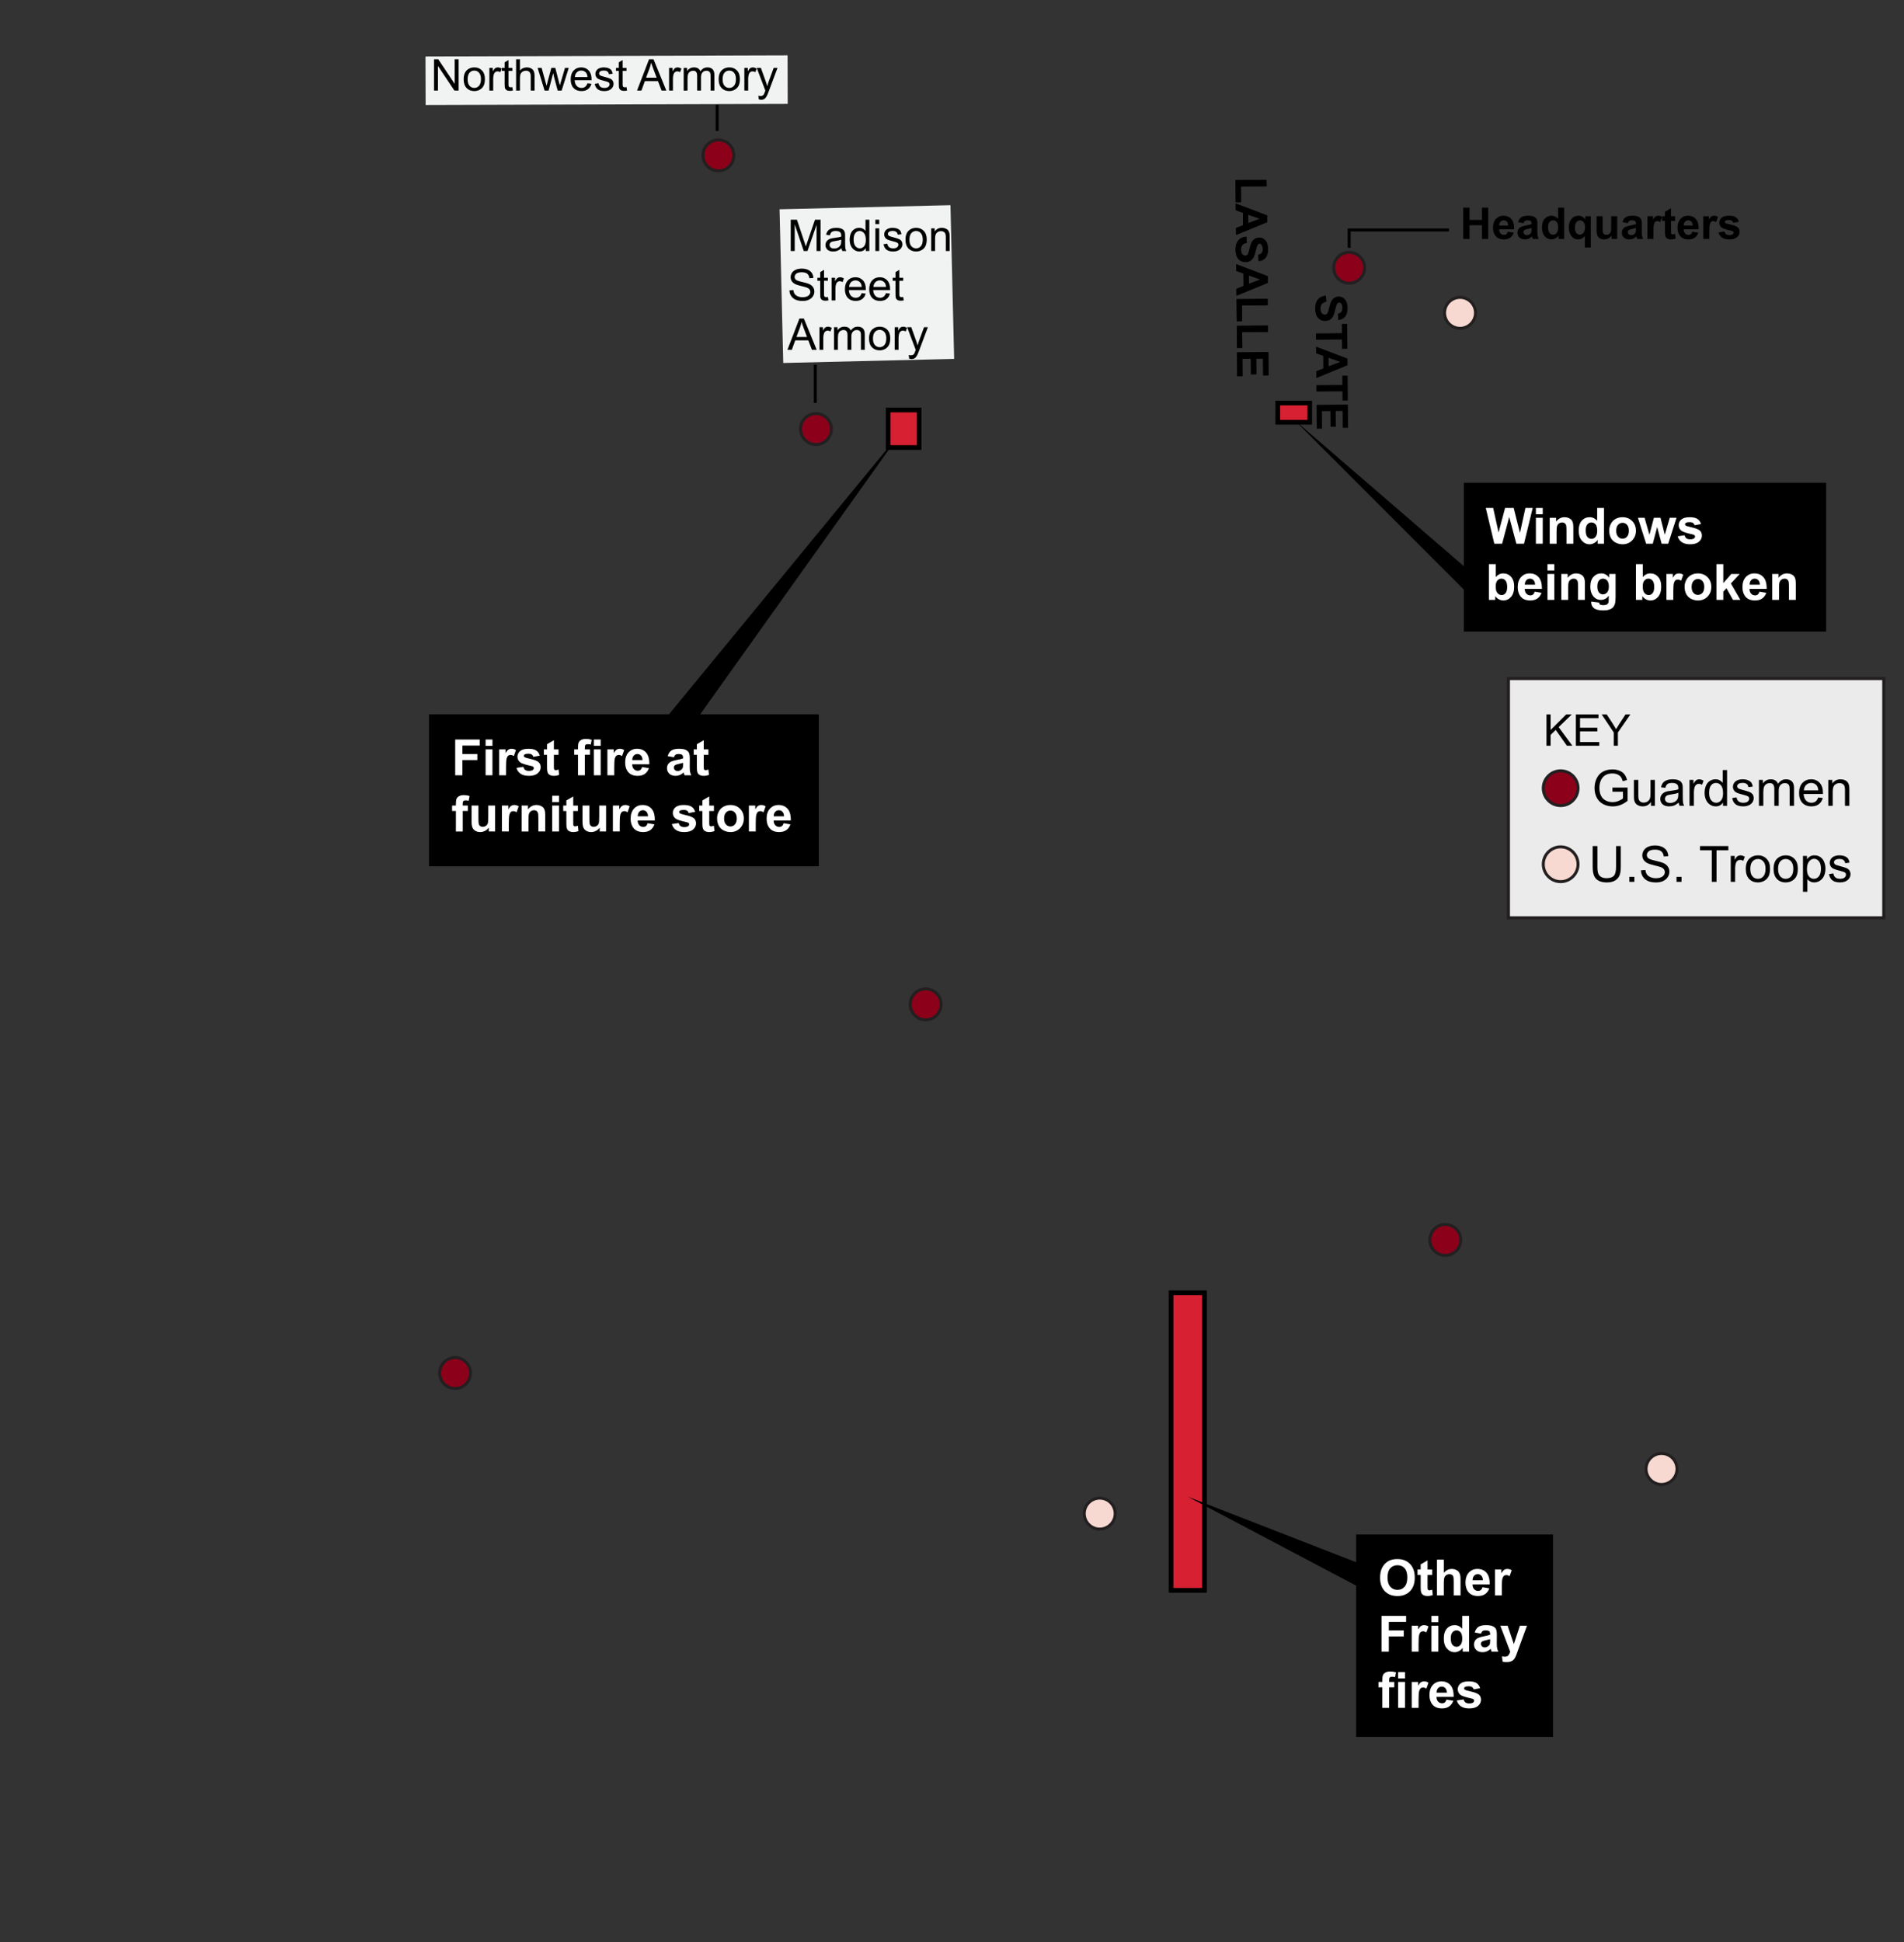 <?xml version="1.0" encoding="utf-8"?>
<!-- Generator: Adobe Illustrator 22.0.1, SVG Export Plug-In . SVG Version: 6.00 Build 0)  -->
<svg version="1.1" xmlns="http://www.w3.org/2000/svg" xmlns:xlink="http://www.w3.org/1999/xlink" x="0px" y="0px"
	 viewBox="0 0 610 622" style="enable-background:new 0 0 610 622;" xml:space="preserve">
<rect x="0" y="0" width="610" height="622" fill="#333333" stroke="none"/>
<g id="troops">
	<path style="fill:#8C001A;stroke:#231F20;stroke-width:0.95;stroke-miterlimit:10;" d="M463.033,392.147L463.033,392.147
		c-2.726,0-4.957,2.23-4.957,4.957v0c0,2.726,2.23,4.957,4.957,4.957l0,0c2.726,0,4.957-2.23,4.957-4.957v0
		C467.989,394.377,465.759,392.147,463.033,392.147z"/>
	<path style="fill:#F7D9D1;stroke:#231F20;stroke-width:0.95;stroke-miterlimit:10;" d="M532.317,465.501L532.317,465.501
		c-2.726,0-4.957,2.23-4.957,4.957v0c0,2.726,2.231,4.957,4.957,4.957l0,0c2.726,0,4.957-2.23,4.957-4.957v0
		C537.273,467.731,535.043,465.501,532.317,465.501z"/>
	<path style="fill:#F7D9D1;stroke:#231F20;stroke-width:0.95;stroke-miterlimit:10;" d="M352.326,479.795L352.326,479.795
		c-2.726,0-4.957,2.23-4.957,4.957l0,0c0,2.726,2.23,4.957,4.957,4.957l0,0c2.726,0,4.957-2.23,4.957-4.957l0,0
		C357.283,482.025,355.052,479.795,352.326,479.795z"/>
	<path style="fill:#8C001A;stroke:#231F20;stroke-width:0.95;stroke-miterlimit:10;" d="M296.557,316.705L296.557,316.705
		c-2.726,0-4.957,2.23-4.957,4.957l0,0c0,2.726,2.23,4.957,4.957,4.957l0,0c2.726,0,4.957-2.23,4.957-4.957l0,0
		C301.514,318.935,299.283,316.705,296.557,316.705z"/>
	<path style="fill:#8C001A;stroke:#231F20;stroke-width:0.95;stroke-miterlimit:10;" d="M145.789,434.783L145.789,434.783
		c-2.726,0-4.957,2.23-4.957,4.957v0c0,2.726,2.23,4.957,4.957,4.957h0c2.726,0,4.957-2.23,4.957-4.957v0
		C150.745,437.014,148.515,434.783,145.789,434.783z"/>
	<g>
		
			<rect x="136.337" y="17.913" transform="matrix(1 -0.003 0.003 1 -0.076 0.579)" style="fill:#F1F2F2;" width="116.003" height="15.536"/>
		<g>
			<g>
				<path d="M139.044,29.007V18.986h1.36l5.264,7.869v-7.869h1.271v10.021h-1.36l-5.264-7.875v7.875H139.044z"/>
				<path d="M148.552,25.378c0-1.346,0.374-2.34,1.121-2.988c0.624-0.537,1.386-0.807,2.283-0.807c0.998,0,1.813,0.328,2.447,0.98
					c0.634,0.654,0.95,1.559,0.95,2.711c0,0.936-0.14,1.67-0.421,2.205c-0.279,0.535-0.688,0.951-1.223,1.248
					c-0.536,0.295-1.12,0.443-1.754,0.443c-1.017,0-1.838-0.326-2.465-0.977C148.866,27.542,148.552,26.603,148.552,25.378z
					 M149.817,25.378c0,0.93,0.203,1.625,0.608,2.088s0.916,0.693,1.531,0.693c0.61,0,1.119-0.232,1.524-0.697
					s0.608-1.174,0.608-2.125c0-0.898-0.204-1.578-0.611-2.041c-0.408-0.463-0.915-0.693-1.521-0.693
					c-0.615,0-1.126,0.23-1.531,0.689C150.02,23.753,149.817,24.449,149.817,25.378z"/>
				<path d="M156.783,29.007v-7.26h1.107v1.102c0.282-0.516,0.544-0.855,0.782-1.02c0.24-0.164,0.503-0.246,0.79-0.246
					c0.415,0,0.836,0.133,1.265,0.396l-0.424,1.143c-0.301-0.178-0.602-0.268-0.902-0.268c-0.269,0-0.511,0.082-0.725,0.242
					c-0.214,0.162-0.367,0.387-0.458,0.674c-0.137,0.438-0.205,0.916-0.205,1.436v3.801H156.783z"/>
				<path d="M164.145,27.908l0.178,1.086c-0.347,0.074-0.656,0.109-0.93,0.109c-0.446,0-0.793-0.07-1.039-0.211
					c-0.246-0.143-0.419-0.328-0.52-0.559c-0.101-0.229-0.15-0.713-0.15-1.451v-4.178h-0.902v-0.957h0.902v-1.797l1.224-0.738v2.535
					h1.237v0.957h-1.237v4.246c0,0.35,0.021,0.576,0.065,0.676c0.043,0.102,0.113,0.18,0.211,0.24
					c0.099,0.059,0.238,0.088,0.421,0.088C163.742,27.955,163.921,27.939,164.145,27.908z"/>
				<path d="M165.348,29.007V18.986h1.23v3.596c0.574-0.664,1.299-0.998,2.174-0.998c0.538,0,1.005,0.105,1.401,0.318
					c0.396,0.211,0.68,0.504,0.852,0.879c0.17,0.373,0.256,0.916,0.256,1.627v4.6h-1.23v-4.6c0-0.615-0.133-1.064-0.4-1.344
					c-0.266-0.281-0.644-0.42-1.131-0.42c-0.364,0-0.707,0.094-1.029,0.283c-0.32,0.189-0.55,0.445-0.687,0.77
					c-0.137,0.322-0.205,0.77-0.205,1.34v3.971H165.348z"/>
				<path d="M174.474,29.007l-2.222-7.26h1.271l1.155,4.191l0.431,1.559c0.019-0.078,0.144-0.576,0.376-1.498l1.155-4.252h1.265
					l1.087,4.211l0.362,1.389l0.417-1.402l1.244-4.197h1.196l-2.27,7.26h-1.278l-1.155-4.348l-0.28-1.236l-1.47,5.584H174.474z"/>
				<path d="M188.214,26.669l1.271,0.158c-0.2,0.742-0.572,1.318-1.114,1.729s-1.235,0.615-2.078,0.615
					c-1.062,0-1.903-0.326-2.526-0.98c-0.621-0.654-0.933-1.57-0.933-2.752c0-1.221,0.314-2.168,0.943-2.844
					c0.629-0.674,1.444-1.012,2.447-1.012c0.971,0,1.764,0.33,2.379,0.992c0.615,0.66,0.923,1.59,0.923,2.789
					c0,0.072-0.002,0.182-0.007,0.328h-5.414c0.046,0.797,0.271,1.408,0.677,1.832s0.911,0.635,1.518,0.635
					c0.451,0,0.836-0.117,1.155-0.355C187.775,27.568,188.028,27.189,188.214,26.669z M184.174,24.681h4.054
					c-0.055-0.611-0.21-1.068-0.465-1.375c-0.392-0.473-0.9-0.711-1.524-0.711c-0.565,0-1.04,0.189-1.425,0.568
					C184.428,23.541,184.215,24.046,184.174,24.681z"/>
				<path d="M190.539,26.841l1.217-0.191c0.068,0.486,0.259,0.861,0.571,1.121c0.312,0.26,0.748,0.389,1.309,0.389
					c0.565,0,0.984-0.115,1.258-0.346c0.273-0.229,0.41-0.5,0.41-0.809c0-0.279-0.121-0.498-0.362-0.656
					c-0.169-0.109-0.588-0.248-1.258-0.418c-0.902-0.227-1.528-0.424-1.876-0.592c-0.35-0.166-0.613-0.396-0.793-0.689
					c-0.181-0.295-0.271-0.619-0.271-0.975c0-0.322,0.074-0.623,0.222-0.898c0.148-0.275,0.351-0.504,0.605-0.688
					c0.191-0.141,0.452-0.26,0.783-0.359c0.33-0.098,0.685-0.146,1.062-0.146c0.569,0,1.07,0.082,1.5,0.246
					c0.432,0.164,0.749,0.387,0.954,0.666c0.205,0.281,0.347,0.656,0.424,1.125l-1.203,0.164c-0.055-0.373-0.213-0.664-0.476-0.875
					c-0.262-0.209-0.632-0.314-1.11-0.314c-0.565,0-0.969,0.094-1.21,0.281c-0.241,0.186-0.362,0.404-0.362,0.656
					c0,0.158,0.05,0.303,0.15,0.43c0.101,0.133,0.258,0.242,0.472,0.328c0.123,0.047,0.485,0.15,1.087,0.314
					c0.87,0.232,1.478,0.424,1.821,0.57c0.345,0.148,0.614,0.365,0.811,0.646c0.196,0.283,0.294,0.635,0.294,1.053
					c0,0.41-0.12,0.797-0.358,1.158c-0.24,0.363-0.585,0.643-1.036,0.842c-0.451,0.197-0.962,0.297-1.531,0.297
					c-0.943,0-1.662-0.195-2.157-0.588C190.991,28.193,190.675,27.611,190.539,26.841z"/>
				<path d="M200.717,27.908l0.178,1.086c-0.347,0.074-0.656,0.109-0.93,0.109c-0.446,0-0.793-0.07-1.039-0.211
					c-0.246-0.143-0.419-0.328-0.52-0.559c-0.101-0.229-0.15-0.713-0.15-1.451v-4.178h-0.902v-0.957h0.902v-1.797l1.224-0.738v2.535
					h1.237v0.957h-1.237v4.246c0,0.35,0.021,0.576,0.065,0.676c0.043,0.102,0.113,0.18,0.211,0.24
					c0.099,0.059,0.238,0.088,0.421,0.088C200.314,27.955,200.494,27.939,200.717,27.908z"/>
				<path d="M204.094,29.007l3.849-10.021h1.429l4.102,10.021h-1.511l-1.169-3.035h-4.19l-1.101,3.035H204.094z M206.986,24.892
					h3.397l-1.046-2.775c-0.319-0.842-0.556-1.535-0.711-2.078c-0.128,0.643-0.308,1.281-0.54,1.914L206.986,24.892z"/>
				<path d="M214.362,29.007v-7.26h1.107v1.102c0.282-0.516,0.544-0.855,0.782-1.02c0.24-0.164,0.503-0.246,0.79-0.246
					c0.415,0,0.836,0.133,1.265,0.396l-0.424,1.143c-0.301-0.178-0.602-0.268-0.902-0.268c-0.269,0-0.511,0.082-0.725,0.242
					c-0.214,0.162-0.367,0.387-0.458,0.674c-0.137,0.438-0.205,0.916-0.205,1.436v3.801H214.362z"/>
				<path d="M219.038,29.007v-7.26h1.101v1.02c0.228-0.355,0.531-0.643,0.909-0.859c0.378-0.215,0.809-0.324,1.292-0.324
					c0.538,0,0.979,0.111,1.322,0.336c0.345,0.223,0.587,0.535,0.729,0.936c0.574-0.848,1.321-1.271,2.242-1.271
					c0.72,0,1.273,0.199,1.661,0.598c0.388,0.4,0.581,1.014,0.581,1.844v4.982h-1.224v-4.572c0-0.492-0.04-0.848-0.12-1.064
					c-0.079-0.215-0.224-0.391-0.434-0.521c-0.21-0.133-0.456-0.199-0.738-0.199c-0.511,0-0.935,0.17-1.271,0.51
					s-0.506,0.883-0.506,1.631v4.217h-1.23v-4.717c0-0.547-0.101-0.957-0.301-1.23s-0.528-0.41-0.984-0.41
					c-0.347,0-0.666,0.092-0.961,0.273c-0.293,0.184-0.507,0.449-0.639,0.801c-0.132,0.35-0.198,0.855-0.198,1.518v3.766H219.038z"
					/>
				<path d="M230.242,25.378c0-1.346,0.374-2.34,1.121-2.988c0.624-0.537,1.386-0.807,2.283-0.807c0.998,0,1.813,0.328,2.447,0.98
					c0.634,0.654,0.95,1.559,0.95,2.711c0,0.936-0.14,1.67-0.421,2.205c-0.279,0.535-0.688,0.951-1.223,1.248
					c-0.536,0.295-1.12,0.443-1.754,0.443c-1.017,0-1.838-0.326-2.465-0.977C230.555,27.542,230.242,26.603,230.242,25.378z
					 M231.506,25.378c0,0.93,0.203,1.625,0.608,2.088s0.916,0.693,1.531,0.693c0.61,0,1.119-0.232,1.524-0.697
					s0.608-1.174,0.608-2.125c0-0.898-0.204-1.578-0.611-2.041c-0.408-0.463-0.915-0.693-1.521-0.693
					c-0.615,0-1.126,0.23-1.531,0.689C231.71,23.753,231.506,24.449,231.506,25.378z"/>
				<path d="M238.472,29.007v-7.26h1.107v1.102c0.282-0.516,0.544-0.855,0.782-1.02c0.24-0.164,0.503-0.246,0.79-0.246
					c0.415,0,0.836,0.133,1.265,0.396l-0.424,1.143c-0.301-0.178-0.602-0.268-0.902-0.268c-0.269,0-0.511,0.082-0.725,0.242
					c-0.214,0.162-0.367,0.387-0.458,0.674c-0.137,0.438-0.205,0.916-0.205,1.436v3.801H238.472z"/>
				<path d="M243.093,31.804l-0.137-1.156c0.269,0.074,0.504,0.109,0.704,0.109c0.273,0,0.492-0.045,0.656-0.137
					c0.164-0.09,0.299-0.219,0.403-0.383c0.077-0.123,0.203-0.428,0.376-0.916c0.022-0.068,0.06-0.168,0.109-0.301l-2.755-7.273
					h1.326l1.511,4.205c0.196,0.533,0.371,1.094,0.526,1.682c0.142-0.566,0.31-1.117,0.506-1.654l1.552-4.232h1.23l-2.762,7.383
					c-0.296,0.799-0.526,1.348-0.69,1.648c-0.219,0.404-0.47,0.703-0.752,0.891c-0.282,0.189-0.62,0.285-1.012,0.285
					C243.649,31.955,243.385,31.904,243.093,31.804z"/>
			</g>
		</g>
	</g>
	<path style="fill:#8C001A;stroke:#231F20;stroke-width:0.95;stroke-miterlimit:10;" d="M230.17,44.8L230.17,44.8
		c-2.726,0-4.957,2.23-4.957,4.957v0c0,2.726,2.23,4.957,4.957,4.957h0c2.726,0,4.957-2.23,4.957-4.957v0
		C235.126,47.031,232.896,44.8,230.17,44.8z"/>
	
		<line style="fill:none;stroke:#000000;stroke-width:0.95;stroke-miterlimit:10;" x1="229.764" y1="33.578" x2="229.764" y2="41.916"/>
	<path style="fill:#8C001A;stroke:#231F20;stroke-width:0.95;stroke-miterlimit:10;" d="M432.237,80.797L432.237,80.797
		c-2.726,0-4.957,2.23-4.957,4.957v0c0,2.726,2.23,4.957,4.957,4.957l0,0c2.726,0,4.957-2.23,4.957-4.957v0
		C437.193,83.028,434.963,80.797,432.237,80.797z"/>
	<g>
		<g>
			<g>
				<g>
					<path d="M468.786,76.511V66.49h2.023v3.944h3.965V66.49h2.023v10.021h-2.023v-4.382h-3.965v4.382H468.786z"/>
					<path d="M483.08,74.201l1.914,0.321c-0.246,0.702-0.635,1.236-1.166,1.603c-0.53,0.367-1.194,0.551-1.992,0.551
						c-1.263,0-2.196-0.412-2.803-1.237c-0.479-0.661-0.718-1.495-0.718-2.502c0-1.203,0.314-2.146,0.943-2.827
						c0.629-0.681,1.424-1.021,2.386-1.021c1.08,0,1.933,0.356,2.557,1.07c0.624,0.713,0.923,1.806,0.896,3.277h-4.812
						c0.014,0.569,0.169,1.013,0.465,1.33c0.296,0.316,0.665,0.475,1.107,0.475c0.301,0,0.554-0.082,0.759-0.246
						S482.975,74.565,483.08,74.201z M483.189,72.259c-0.014-0.556-0.157-0.979-0.431-1.268c-0.273-0.29-0.606-0.435-0.998-0.435
						c-0.419,0-0.766,0.152-1.039,0.458s-0.408,0.72-0.403,1.244H483.189z"/>
					<path d="M488.097,71.466l-1.743-0.314c0.196-0.702,0.533-1.222,1.012-1.559s1.189-0.506,2.133-0.506
						c0.856,0,1.495,0.102,1.914,0.305c0.419,0.202,0.715,0.46,0.885,0.771c0.172,0.312,0.257,0.886,0.257,1.72l-0.021,2.242
						c0,0.638,0.031,1.108,0.092,1.411c0.062,0.304,0.177,0.628,0.346,0.975h-1.9c-0.05-0.128-0.111-0.316-0.185-0.567
						c-0.032-0.114-0.055-0.189-0.068-0.226c-0.328,0.319-0.679,0.559-1.053,0.718s-0.772,0.239-1.196,0.239
						c-0.747,0-1.336-0.203-1.768-0.608c-0.43-0.405-0.646-0.918-0.646-1.538c0-0.41,0.098-0.775,0.294-1.098
						c0.196-0.32,0.471-0.566,0.824-0.738c0.353-0.17,0.862-0.319,1.527-0.447c0.897-0.169,1.52-0.326,1.866-0.472v-0.191
						c0-0.369-0.091-0.632-0.273-0.79c-0.183-0.156-0.526-0.235-1.032-0.235c-0.342,0-0.608,0.067-0.8,0.202
						C488.371,70.893,488.215,71.129,488.097,71.466z M490.668,73.025c-0.246,0.082-0.636,0.18-1.169,0.294
						s-0.882,0.226-1.046,0.335c-0.251,0.178-0.376,0.403-0.376,0.677c0,0.269,0.101,0.501,0.301,0.697s0.456,0.294,0.766,0.294
						c0.347,0,0.677-0.114,0.991-0.342c0.232-0.173,0.385-0.385,0.458-0.636c0.05-0.164,0.075-0.477,0.075-0.937V73.025z"/>
					<path d="M501.106,76.511h-1.784v-1.066c-0.296,0.415-0.646,0.724-1.049,0.926c-0.404,0.203-0.811,0.305-1.221,0.305
						c-0.834,0-1.549-0.336-2.143-1.008c-0.596-0.673-0.893-1.61-0.893-2.813c0-1.23,0.289-2.166,0.868-2.806
						c0.579-0.641,1.311-0.961,2.194-0.961c0.812,0,1.513,0.337,2.105,1.012V66.49h1.921V76.511z M495.979,72.724
						c0,0.774,0.107,1.335,0.321,1.682c0.31,0.501,0.743,0.752,1.299,0.752c0.442,0,0.818-0.188,1.128-0.564
						c0.31-0.375,0.465-0.938,0.465-1.685c0-0.834-0.15-1.435-0.451-1.802c-0.301-0.366-0.686-0.55-1.155-0.55
						c-0.456,0-0.838,0.181-1.145,0.544C496.132,71.462,495.979,72.004,495.979,72.724z"/>
					<path d="M507.744,79.273v-3.65c-0.251,0.323-0.562,0.58-0.937,0.77c-0.374,0.188-0.777,0.283-1.21,0.283
						c-0.825,0-1.504-0.31-2.037-0.93c-0.629-0.725-0.943-1.707-0.943-2.946c0-1.167,0.295-2.077,0.886-2.731
						c0.59-0.653,1.322-0.98,2.197-0.98c0.483,0,0.901,0.103,1.254,0.308c0.354,0.205,0.667,0.515,0.94,0.93v-1.073h1.771v10.021
						H507.744z M507.805,72.792c0-0.743-0.151-1.295-0.455-1.658c-0.303-0.361-0.682-0.543-1.138-0.543
						c-0.465,0-0.854,0.185-1.165,0.554c-0.312,0.369-0.469,0.955-0.469,1.757c0,0.798,0.15,1.373,0.451,1.727
						c0.301,0.353,0.672,0.529,1.114,0.529s0.829-0.198,1.162-0.595S507.805,73.577,507.805,72.792z"/>
					<path d="M516.33,76.511v-1.087c-0.265,0.388-0.611,0.692-1.043,0.916c-0.43,0.224-0.885,0.335-1.363,0.335
						c-0.487,0-0.925-0.107-1.312-0.321s-0.668-0.515-0.841-0.902s-0.26-0.923-0.26-1.606v-4.594h1.921v3.336
						c0,1.021,0.035,1.646,0.105,1.877c0.071,0.229,0.2,0.412,0.387,0.547c0.187,0.134,0.424,0.201,0.711,0.201
						c0.328,0,0.622-0.09,0.882-0.27c0.26-0.181,0.438-0.404,0.533-0.67c0.096-0.268,0.144-0.92,0.144-1.959v-3.062h1.921v7.26
						H516.33z"/>
					<path d="M521.539,71.466l-1.743-0.314c0.196-0.702,0.533-1.222,1.012-1.559s1.189-0.506,2.133-0.506
						c0.856,0,1.495,0.102,1.914,0.305c0.419,0.202,0.715,0.46,0.885,0.771c0.172,0.312,0.257,0.886,0.257,1.72l-0.021,2.242
						c0,0.638,0.031,1.108,0.092,1.411c0.062,0.304,0.177,0.628,0.346,0.975h-1.9c-0.05-0.128-0.111-0.316-0.185-0.567
						c-0.032-0.114-0.055-0.189-0.068-0.226c-0.328,0.319-0.679,0.559-1.053,0.718s-0.772,0.239-1.196,0.239
						c-0.747,0-1.336-0.203-1.768-0.608c-0.43-0.405-0.646-0.918-0.646-1.538c0-0.41,0.098-0.775,0.294-1.098
						c0.196-0.32,0.471-0.566,0.824-0.738c0.353-0.17,0.862-0.319,1.527-0.447c0.897-0.169,1.52-0.326,1.866-0.472v-0.191
						c0-0.369-0.091-0.632-0.273-0.79c-0.183-0.156-0.526-0.235-1.032-0.235c-0.342,0-0.608,0.067-0.8,0.202
						C521.812,70.893,521.657,71.129,521.539,71.466z M524.109,73.025c-0.246,0.082-0.636,0.18-1.169,0.294
						s-0.882,0.226-1.046,0.335c-0.251,0.178-0.376,0.403-0.376,0.677c0,0.269,0.101,0.501,0.301,0.697s0.456,0.294,0.766,0.294
						c0.347,0,0.677-0.114,0.991-0.342c0.232-0.173,0.385-0.385,0.458-0.636c0.05-0.164,0.075-0.477,0.075-0.937V73.025z"/>
					<path d="M529.728,76.511h-1.921v-7.26h1.784v1.032c0.306-0.487,0.58-0.809,0.824-0.964c0.243-0.155,0.521-0.232,0.83-0.232
						c0.438,0,0.859,0.121,1.265,0.362l-0.595,1.675c-0.323-0.21-0.624-0.314-0.902-0.314c-0.269,0-0.497,0.074-0.684,0.223
						c-0.187,0.147-0.334,0.415-0.441,0.803c-0.106,0.388-0.16,1.198-0.16,2.434V76.511z"/>
					<path d="M536.667,69.251v1.531h-1.312v2.926c0,0.593,0.013,0.938,0.037,1.035c0.025,0.099,0.082,0.18,0.172,0.243
						c0.088,0.063,0.196,0.096,0.324,0.096c0.178,0,0.436-0.062,0.772-0.185l0.164,1.49c-0.446,0.191-0.952,0.287-1.518,0.287
						c-0.347,0-0.658-0.059-0.937-0.174c-0.278-0.117-0.482-0.268-0.611-0.451c-0.131-0.186-0.221-0.435-0.271-0.749
						c-0.041-0.224-0.062-0.675-0.062-1.354v-3.165h-0.882v-1.531h0.882v-1.442l1.928-1.121v2.563H536.667z"/>
					<path d="M542.204,74.201l1.914,0.321c-0.246,0.702-0.635,1.236-1.166,1.603c-0.53,0.367-1.194,0.551-1.992,0.551
						c-1.263,0-2.196-0.412-2.803-1.237c-0.479-0.661-0.718-1.495-0.718-2.502c0-1.203,0.314-2.146,0.943-2.827
						c0.629-0.681,1.424-1.021,2.386-1.021c1.08,0,1.933,0.356,2.557,1.07c0.624,0.713,0.923,1.806,0.896,3.277h-4.812
						c0.014,0.569,0.169,1.013,0.465,1.33c0.296,0.316,0.665,0.475,1.107,0.475c0.301,0,0.554-0.082,0.759-0.246
						S542.099,74.565,542.204,74.201z M542.313,72.259c-0.014-0.556-0.157-0.979-0.431-1.268c-0.273-0.29-0.606-0.435-0.998-0.435
						c-0.419,0-0.766,0.152-1.039,0.458s-0.408,0.72-0.403,1.244H542.313z"/>
					<path d="M547.625,76.511h-1.921v-7.26h1.784v1.032c0.306-0.487,0.58-0.809,0.824-0.964c0.243-0.155,0.521-0.232,0.83-0.232
						c0.438,0,0.859,0.121,1.265,0.362l-0.595,1.675c-0.323-0.21-0.624-0.314-0.902-0.314c-0.269,0-0.497,0.074-0.684,0.223
						c-0.187,0.147-0.334,0.415-0.441,0.803c-0.106,0.388-0.16,1.198-0.16,2.434V76.511z"/>
					<path d="M550.557,74.44l1.928-0.294c0.082,0.374,0.248,0.657,0.499,0.852c0.251,0.193,0.602,0.29,1.053,0.29
						c0.497,0,0.87-0.091,1.121-0.273c0.169-0.128,0.253-0.299,0.253-0.513c0-0.146-0.046-0.267-0.137-0.362
						c-0.096-0.091-0.31-0.176-0.643-0.253c-1.55-0.342-2.531-0.654-2.946-0.937c-0.574-0.392-0.861-0.937-0.861-1.634
						c0-0.629,0.248-1.157,0.745-1.586s1.267-0.643,2.311-0.643c0.993,0,1.731,0.162,2.215,0.485s0.815,0.802,0.998,1.436
						l-1.812,0.335c-0.077-0.282-0.225-0.499-0.44-0.649c-0.217-0.15-0.525-0.226-0.927-0.226c-0.506,0-0.868,0.07-1.087,0.212
						c-0.146,0.101-0.219,0.23-0.219,0.39c0,0.137,0.063,0.253,0.191,0.349c0.173,0.128,0.771,0.308,1.795,0.54
						c1.022,0.232,1.737,0.518,2.143,0.854c0.401,0.342,0.602,0.818,0.602,1.429c0,0.665-0.278,1.237-0.834,1.716
						s-1.379,0.718-2.468,0.718c-0.989,0-1.771-0.2-2.349-0.602C551.112,75.672,550.735,75.128,550.557,74.44z"/>
				</g>
			</g>
		</g>
	</g>
	<path style="fill:#F7D9D1;stroke:#231F20;stroke-width:0.95;stroke-miterlimit:10;" d="M467.76,95.241L467.76,95.241
		c-2.726,0-4.957,2.23-4.957,4.957v0c0,2.726,2.23,4.957,4.957,4.957l0,0c2.726,0,4.957-2.23,4.957-4.957v0
		C472.717,97.471,470.486,95.241,467.76,95.241z"/>
	<polyline style="fill:none;stroke:#000000;stroke-width:0.95;stroke-miterlimit:10;" points="432.237,79.363 432.237,73.659 
		464.214,73.659 	"/>
	<g>
		
			<rect x="250.241" y="66.429" transform="matrix(1 -0.024 0.024 1 -2.079 6.603)" style="fill:#F1F2F2;" width="54.75" height="49.224"/>
		<g>
			<g>
				<path d="M253.329,80.388V70.367h1.996l2.372,7.096c0.219,0.662,0.378,1.156,0.479,1.484c0.114-0.365,0.292-0.9,0.533-1.607
					l2.399-6.973h1.784v10.021h-1.278v-8.387l-2.912,8.387h-1.196l-2.898-8.531v8.531H253.329z"/>
				<path d="M269.612,79.494c-0.456,0.387-0.895,0.66-1.316,0.82c-0.421,0.158-0.873,0.238-1.356,0.238
					c-0.798,0-1.41-0.195-1.839-0.584c-0.429-0.391-0.643-0.887-0.643-1.494c0-0.355,0.081-0.68,0.242-0.975
					c0.162-0.293,0.374-0.529,0.637-0.707c0.262-0.178,0.557-0.312,0.885-0.402c0.241-0.064,0.606-0.125,1.094-0.186
					c0.993-0.117,1.725-0.26,2.194-0.424c0.005-0.168,0.007-0.275,0.007-0.32c0-0.502-0.116-0.855-0.349-1.061
					c-0.314-0.277-0.781-0.416-1.401-0.416c-0.579,0-1.006,0.102-1.281,0.303c-0.276,0.203-0.48,0.562-0.612,1.078l-1.203-0.164
					c0.109-0.516,0.289-0.932,0.54-1.248s0.613-0.561,1.087-0.732c0.474-0.17,1.023-0.256,1.647-0.256
					c0.62,0,1.123,0.074,1.511,0.219c0.388,0.146,0.672,0.33,0.854,0.551s0.31,0.5,0.383,0.838c0.041,0.209,0.062,0.588,0.062,1.135
					v1.641c0,1.143,0.026,1.867,0.079,2.17c0.052,0.303,0.155,0.594,0.311,0.871h-1.285
					C269.73,80.134,269.648,79.835,269.612,79.494z M269.509,76.746c-0.446,0.182-1.116,0.336-2.01,0.465
					c-0.506,0.072-0.863,0.154-1.073,0.246c-0.21,0.09-0.371,0.225-0.485,0.398c-0.114,0.176-0.171,0.371-0.171,0.586
					c0,0.328,0.124,0.602,0.373,0.82c0.248,0.219,0.611,0.328,1.09,0.328c0.474,0,0.896-0.104,1.265-0.312
					c0.369-0.207,0.641-0.49,0.813-0.85c0.132-0.279,0.198-0.689,0.198-1.23V76.746z"/>
				<path d="M277.371,80.388v-0.916c-0.46,0.721-1.137,1.08-2.03,1.08c-0.579,0-1.11-0.158-1.597-0.479
					c-0.484-0.318-0.861-0.764-1.127-1.336c-0.268-0.572-0.4-1.229-0.4-1.973c0-0.725,0.121-1.381,0.362-1.973
					c0.241-0.59,0.604-1.041,1.087-1.355s1.023-0.473,1.62-0.473c0.438,0,0.827,0.092,1.169,0.277
					c0.342,0.184,0.62,0.426,0.834,0.721v-3.596h1.224v10.021H277.371z M273.481,76.765c0,0.93,0.196,1.625,0.588,2.086
					c0.392,0.459,0.854,0.689,1.388,0.689c0.538,0,0.994-0.219,1.371-0.66c0.375-0.439,0.563-1.109,0.563-2.012
					c0-0.994-0.191-1.723-0.574-2.188s-0.854-0.697-1.415-0.697c-0.547,0-1.004,0.223-1.371,0.67
					C273.665,75.099,273.481,75.804,273.481,76.765z"/>
				<path d="M280.454,71.783v-1.416h1.23v1.416H280.454z M280.454,80.388v-7.26h1.23v7.26H280.454z"/>
				<path d="M283.065,78.222l1.217-0.191c0.068,0.486,0.259,0.861,0.571,1.121c0.312,0.26,0.748,0.389,1.309,0.389
					c0.565,0,0.984-0.115,1.258-0.346c0.273-0.229,0.41-0.5,0.41-0.809c0-0.279-0.121-0.498-0.362-0.656
					c-0.169-0.109-0.588-0.248-1.258-0.418c-0.902-0.227-1.528-0.424-1.876-0.592c-0.35-0.166-0.613-0.396-0.793-0.689
					c-0.181-0.295-0.271-0.619-0.271-0.975c0-0.322,0.074-0.623,0.222-0.898c0.148-0.275,0.351-0.504,0.605-0.688
					c0.191-0.141,0.452-0.26,0.783-0.359c0.33-0.098,0.685-0.146,1.062-0.146c0.569,0,1.07,0.082,1.5,0.246
					c0.432,0.164,0.749,0.387,0.954,0.666c0.205,0.281,0.347,0.656,0.424,1.125l-1.203,0.164c-0.055-0.373-0.213-0.664-0.476-0.875
					c-0.262-0.209-0.632-0.314-1.11-0.314c-0.565,0-0.969,0.094-1.21,0.281c-0.241,0.186-0.362,0.404-0.362,0.656
					c0,0.158,0.05,0.303,0.15,0.43c0.101,0.133,0.258,0.242,0.472,0.328c0.123,0.047,0.485,0.15,1.087,0.314
					c0.87,0.232,1.478,0.424,1.821,0.57c0.345,0.148,0.614,0.365,0.811,0.646c0.196,0.283,0.294,0.635,0.294,1.053
					c0,0.41-0.12,0.797-0.358,1.158c-0.24,0.363-0.585,0.643-1.036,0.842c-0.451,0.197-0.962,0.297-1.531,0.297
					c-0.943,0-1.662-0.195-2.157-0.588C283.517,79.574,283.202,78.992,283.065,78.222z"/>
				<path d="M290.099,76.759c0-1.346,0.374-2.34,1.121-2.988c0.624-0.537,1.386-0.807,2.283-0.807c0.998,0,1.813,0.328,2.447,0.98
					c0.634,0.654,0.95,1.559,0.95,2.711c0,0.936-0.14,1.67-0.421,2.205c-0.279,0.535-0.688,0.951-1.223,1.248
					c-0.536,0.295-1.12,0.443-1.754,0.443c-1.017,0-1.838-0.326-2.465-0.977C290.413,78.923,290.099,77.984,290.099,76.759z
					 M291.364,76.759c0,0.93,0.203,1.625,0.608,2.088s0.916,0.693,1.531,0.693c0.61,0,1.119-0.232,1.524-0.697
					s0.608-1.174,0.608-2.125c0-0.898-0.204-1.578-0.611-2.041c-0.408-0.463-0.915-0.693-1.521-0.693
					c-0.615,0-1.126,0.23-1.531,0.689C291.567,75.134,291.364,75.83,291.364,76.759z"/>
				<path d="M298.343,80.388v-7.26h1.107v1.033c0.533-0.799,1.304-1.197,2.311-1.197c0.438,0,0.84,0.078,1.206,0.236
					c0.367,0.156,0.642,0.363,0.824,0.619c0.183,0.254,0.31,0.559,0.383,0.908c0.046,0.229,0.068,0.627,0.068,1.197v4.463h-1.23
					v-4.416c0-0.5-0.048-0.875-0.144-1.125c-0.096-0.248-0.266-0.445-0.509-0.594c-0.244-0.148-0.53-0.223-0.858-0.223
					c-0.524,0-0.977,0.166-1.356,0.5c-0.381,0.332-0.571,0.963-0.571,1.893v3.965H298.343z"/>
				<path d="M252.919,92.996l1.251-0.109c0.06,0.502,0.197,0.914,0.413,1.234c0.217,0.322,0.553,0.582,1.009,0.779
					c0.456,0.199,0.969,0.297,1.538,0.297c0.506,0,0.952-0.074,1.34-0.225s0.676-0.357,0.865-0.619
					c0.188-0.262,0.283-0.549,0.283-0.857c0-0.314-0.091-0.59-0.273-0.824s-0.483-0.432-0.902-0.592
					c-0.269-0.104-0.863-0.268-1.784-0.488c-0.921-0.221-1.565-0.43-1.935-0.625c-0.479-0.252-0.835-0.562-1.07-0.934
					c-0.234-0.371-0.352-0.787-0.352-1.248c0-0.506,0.144-0.979,0.431-1.418s0.706-0.773,1.258-1.002
					c0.552-0.227,1.164-0.342,1.839-0.342c0.743,0,1.398,0.121,1.965,0.359c0.568,0.24,1.004,0.592,1.31,1.057
					s0.47,0.99,0.492,1.578l-1.271,0.096c-0.068-0.633-0.3-1.111-0.694-1.436c-0.394-0.322-0.976-0.484-1.746-0.484
					c-0.802,0-1.387,0.146-1.754,0.441c-0.366,0.293-0.55,0.646-0.55,1.062c0,0.359,0.13,0.656,0.39,0.889
					c0.255,0.232,0.922,0.471,2,0.715c1.077,0.242,1.816,0.455,2.218,0.639c0.583,0.268,1.014,0.609,1.292,1.021
					s0.417,0.887,0.417,1.426c0,0.533-0.152,1.035-0.458,1.508c-0.306,0.471-0.744,0.838-1.316,1.1
					c-0.571,0.262-1.215,0.393-1.931,0.393c-0.907,0-1.667-0.131-2.28-0.396c-0.612-0.264-1.094-0.662-1.441-1.191
					C253.12,94.267,252.937,93.666,252.919,92.996z"/>
				<path d="M265.237,95.115l0.178,1.088c-0.347,0.072-0.656,0.109-0.93,0.109c-0.446,0-0.793-0.07-1.039-0.213
					c-0.246-0.141-0.419-0.326-0.52-0.557s-0.15-0.715-0.15-1.453v-4.176h-0.902v-0.957h0.902v-1.799L264,86.419v2.537h1.237v0.957
					H264v4.244c0,0.352,0.021,0.576,0.065,0.678c0.043,0.1,0.113,0.18,0.211,0.238c0.099,0.061,0.238,0.09,0.421,0.09
					C264.834,95.164,265.013,95.148,265.237,95.115z"/>
				<path d="M266.426,96.216v-7.26h1.107v1.1c0.282-0.514,0.544-0.854,0.782-1.018c0.24-0.164,0.503-0.246,0.79-0.246
					c0.415,0,0.836,0.131,1.265,0.396l-0.424,1.141c-0.301-0.178-0.602-0.266-0.902-0.266c-0.269,0-0.511,0.08-0.725,0.242
					s-0.367,0.387-0.458,0.674c-0.137,0.438-0.205,0.916-0.205,1.436v3.801H266.426z"/>
				<path d="M276.072,93.878l1.271,0.156c-0.2,0.744-0.572,1.32-1.114,1.73s-1.235,0.615-2.078,0.615
					c-1.062,0-1.903-0.328-2.526-0.98c-0.621-0.654-0.933-1.572-0.933-2.752c0-1.223,0.314-2.17,0.943-2.844
					c0.629-0.676,1.444-1.012,2.447-1.012c0.971,0,1.764,0.33,2.379,0.99c0.615,0.662,0.923,1.592,0.923,2.789
					c0,0.074-0.002,0.184-0.007,0.328h-5.414c0.046,0.799,0.271,1.408,0.677,1.832s0.911,0.637,1.518,0.637
					c0.451,0,0.836-0.119,1.155-0.355C275.632,94.775,275.885,94.398,276.072,93.878z M272.032,91.888h4.054
					c-0.055-0.609-0.21-1.068-0.465-1.373c-0.392-0.475-0.9-0.711-1.524-0.711c-0.565,0-1.04,0.189-1.425,0.566
					C272.286,90.75,272.073,91.255,272.032,91.888z"/>
				<path d="M283.858,93.878l1.271,0.156c-0.2,0.744-0.572,1.32-1.114,1.73s-1.235,0.615-2.078,0.615
					c-1.062,0-1.903-0.328-2.526-0.98c-0.621-0.654-0.933-1.572-0.933-2.752c0-1.223,0.314-2.17,0.943-2.844
					c0.629-0.676,1.444-1.012,2.447-1.012c0.971,0,1.764,0.33,2.379,0.99c0.615,0.662,0.923,1.592,0.923,2.789
					c0,0.074-0.002,0.184-0.007,0.328h-5.414c0.046,0.799,0.271,1.408,0.677,1.832s0.911,0.637,1.518,0.637
					c0.451,0,0.836-0.119,1.155-0.355C283.419,94.775,283.671,94.398,283.858,93.878z M279.818,91.888h4.054
					c-0.055-0.609-0.21-1.068-0.465-1.373c-0.392-0.475-0.9-0.711-1.524-0.711c-0.565,0-1.04,0.189-1.425,0.566
					C280.072,90.75,279.859,91.255,279.818,91.888z"/>
				<path d="M289.361,95.115l0.178,1.088c-0.347,0.072-0.656,0.109-0.93,0.109c-0.446,0-0.793-0.07-1.039-0.213
					c-0.246-0.141-0.419-0.326-0.52-0.557s-0.15-0.715-0.15-1.453v-4.176h-0.902v-0.957h0.902v-1.799l1.224-0.738v2.537h1.237v0.957
					h-1.237v4.244c0,0.352,0.021,0.576,0.065,0.678c0.043,0.1,0.113,0.18,0.211,0.238c0.099,0.061,0.238,0.09,0.421,0.09
					C288.958,95.164,289.137,95.148,289.361,95.115z"/>
				<path d="M252.269,112.044l3.849-10.021h1.429l4.102,10.021h-1.511l-1.169-3.035h-4.19l-1.101,3.035H252.269z M255.161,107.929
					h3.397l-1.046-2.775c-0.319-0.844-0.556-1.537-0.711-2.078c-0.128,0.643-0.308,1.279-0.54,1.914L255.161,107.929z"/>
				<path d="M262.537,112.044v-7.26h1.107v1.1c0.282-0.514,0.544-0.854,0.782-1.018c0.24-0.164,0.503-0.246,0.79-0.246
					c0.415,0,0.836,0.131,1.265,0.396l-0.424,1.141c-0.301-0.178-0.602-0.266-0.902-0.266c-0.269,0-0.511,0.08-0.725,0.242
					s-0.367,0.387-0.458,0.674c-0.137,0.438-0.205,0.916-0.205,1.436v3.801H262.537z"/>
				<path d="M267.212,112.044v-7.26h1.101v1.018c0.228-0.355,0.531-0.641,0.909-0.857s0.809-0.324,1.292-0.324
					c0.538,0,0.979,0.111,1.322,0.334c0.345,0.225,0.587,0.535,0.729,0.938c0.574-0.848,1.321-1.271,2.242-1.271
					c0.72,0,1.273,0.199,1.661,0.598s0.581,1.014,0.581,1.842v4.984h-1.224v-4.574c0-0.492-0.04-0.846-0.12-1.062
					c-0.079-0.217-0.224-0.391-0.434-0.523c-0.21-0.131-0.456-0.197-0.738-0.197c-0.511,0-0.935,0.17-1.271,0.51
					c-0.337,0.338-0.506,0.883-0.506,1.629v4.219h-1.23v-4.717c0-0.547-0.101-0.957-0.301-1.23s-0.528-0.41-0.984-0.41
					c-0.347,0-0.666,0.09-0.961,0.273c-0.293,0.182-0.507,0.449-0.639,0.799c-0.132,0.352-0.198,0.857-0.198,1.518v3.768H267.212z"
					/>
				<path d="M278.417,108.414c0-1.344,0.374-2.34,1.121-2.986c0.624-0.539,1.386-0.807,2.283-0.807c0.998,0,1.813,0.326,2.447,0.98
					s0.95,1.557,0.95,2.711c0,0.934-0.14,1.668-0.421,2.205c-0.279,0.535-0.688,0.951-1.223,1.246
					c-0.536,0.297-1.12,0.445-1.754,0.445c-1.017,0-1.838-0.326-2.465-0.979C278.73,110.58,278.417,109.64,278.417,108.414z
					 M279.681,108.414c0,0.93,0.203,1.627,0.608,2.09c0.405,0.461,0.916,0.693,1.531,0.693c0.61,0,1.119-0.232,1.524-0.697
					s0.608-1.174,0.608-2.127c0-0.896-0.204-1.578-0.611-2.039c-0.408-0.463-0.915-0.695-1.521-0.695
					c-0.615,0-1.126,0.23-1.531,0.691C279.884,106.789,279.681,107.484,279.681,108.414z"/>
				<path d="M286.647,112.044v-7.26h1.107v1.1c0.282-0.514,0.544-0.854,0.782-1.018c0.24-0.164,0.503-0.246,0.79-0.246
					c0.415,0,0.836,0.131,1.265,0.396l-0.424,1.141c-0.301-0.178-0.602-0.266-0.902-0.266c-0.269,0-0.511,0.08-0.725,0.242
					s-0.367,0.387-0.458,0.674c-0.137,0.438-0.205,0.916-0.205,1.436v3.801H286.647z"/>
				<path d="M291.268,114.839l-0.137-1.154c0.269,0.072,0.504,0.109,0.704,0.109c0.273,0,0.492-0.047,0.656-0.137
					c0.164-0.092,0.299-0.219,0.403-0.383c0.077-0.123,0.203-0.43,0.376-0.916c0.022-0.068,0.06-0.17,0.109-0.301l-2.755-7.273
					h1.326l1.511,4.203c0.196,0.533,0.371,1.094,0.526,1.682c0.142-0.564,0.31-1.115,0.506-1.654l1.552-4.23h1.23l-2.762,7.383
					c-0.296,0.797-0.526,1.346-0.69,1.646c-0.219,0.406-0.47,0.703-0.752,0.893s-0.62,0.283-1.012,0.283
					C291.824,114.99,291.56,114.941,291.268,114.839z"/>
			</g>
		</g>
	</g>
	<path style="fill:#8C001A;stroke:#231F20;stroke-width:0.95;stroke-miterlimit:10;" d="M261.419,132.449L261.419,132.449
		c-2.726,0-4.957,2.23-4.957,4.957v0c0,2.726,2.23,4.957,4.957,4.957h0c2.726,0,4.957-2.23,4.957-4.957v0
		C266.376,134.679,264.145,132.449,261.419,132.449z"/>
	
		<line style="fill:#FFFFFF;stroke:#000000;stroke-width:0.95;stroke-miterlimit:10;" x1="261.19" y1="116.785" x2="261.19" y2="129.044"/>
	<g>
		<rect x="483.257" y="217.307" style="fill:#EBEBEB;stroke:#231F20;" width="120.269" height="76.643"/>
		<g>
			<g>
				<g>
					<path d="M495.457,238.831v-10.021h1.326v4.97l4.977-4.97h1.798l-4.204,4.061l4.389,5.961h-1.75l-3.568-5.072l-1.641,1.6v3.473
						H495.457z"/>
					<path d="M504.877,238.831v-10.021h7.246v1.183h-5.92v3.069h5.544v1.176h-5.544v3.411h6.152v1.183H504.877z"/>
					<path d="M517.01,238.831v-4.245l-3.862-5.776h1.613l1.976,3.021c0.364,0.565,0.704,1.131,1.019,1.695
						c0.301-0.523,0.665-1.114,1.094-1.771l1.941-2.946h1.545l-3.999,5.776v4.245H517.01z"/>
				</g>
			</g>
			<g>
				<g>
					<path style="fill:#8C001A;stroke:#231F20;stroke-width:0.95;stroke-miterlimit:10;" d="M500.001,246.867L500.001,246.867
						c-3.063,0-5.57,2.506-5.57,5.57v0c0,3.063,2.506,5.57,5.57,5.57h0c3.063,0,5.57-2.506,5.57-5.57v0
						C505.571,249.373,503.064,246.867,500.001,246.867z"/>
				</g>
				<g>
					<g>
						<path d="M516.594,253.574v-1.344l4.852-0.008v4.25c-0.745,0.594-1.513,1.041-2.305,1.34c-0.792,0.3-1.604,0.449-2.438,0.449
							c-1.125,0-2.147-0.24-3.066-0.723c-0.919-0.48-1.613-1.178-2.082-2.09c-0.469-0.91-0.703-1.93-0.703-3.055
							c0-1.113,0.233-2.154,0.699-3.121c0.466-0.965,1.137-1.684,2.012-2.152s1.883-0.703,3.023-0.703
							c0.828,0,1.577,0.135,2.246,0.402c0.669,0.27,1.194,0.643,1.574,1.121c0.38,0.48,0.669,1.105,0.867,1.875l-1.367,0.375
							c-0.172-0.582-0.386-1.041-0.641-1.375c-0.255-0.332-0.62-0.6-1.094-0.801c-0.474-0.199-1-0.301-1.578-0.301
							c-0.692,0-1.292,0.105-1.797,0.316s-0.913,0.488-1.223,0.832s-0.551,0.723-0.723,1.133c-0.292,0.709-0.438,1.477-0.438,2.305
							c0,1.021,0.176,1.875,0.527,2.562s0.863,1.199,1.535,1.531c0.672,0.334,1.386,0.5,2.141,0.5c0.656,0,1.297-0.125,1.922-0.379
							c0.625-0.252,1.099-0.521,1.422-0.809v-2.133H516.594z"/>
						<path d="M528.938,258.066v-1.219c-0.646,0.938-1.523,1.406-2.633,1.406c-0.489,0-0.946-0.094-1.371-0.281
							s-0.739-0.422-0.945-0.707c-0.206-0.283-0.351-0.631-0.434-1.043c-0.058-0.275-0.086-0.713-0.086-1.312v-5.141h1.406v4.602
							c0,0.734,0.028,1.23,0.086,1.484c0.089,0.371,0.276,0.66,0.562,0.871s0.641,0.316,1.062,0.316s0.817-0.107,1.188-0.324
							c0.37-0.215,0.632-0.51,0.785-0.883c0.153-0.371,0.23-0.912,0.23-1.621v-4.445h1.406v8.297H528.938z"/>
						<path d="M537.813,257.042c-0.521,0.443-1.022,0.756-1.504,0.938c-0.481,0.183-0.999,0.273-1.551,0.273
							c-0.911,0-1.612-0.223-2.102-0.668s-0.734-1.014-0.734-1.707c0-0.406,0.093-0.777,0.277-1.113s0.427-0.605,0.727-0.809
							s0.637-0.355,1.012-0.461c0.276-0.072,0.692-0.143,1.25-0.211c1.136-0.135,1.972-0.297,2.508-0.484
							c0.005-0.191,0.008-0.314,0.008-0.367c0-0.572-0.133-0.977-0.398-1.211c-0.359-0.316-0.894-0.477-1.602-0.477
							c-0.661,0-1.149,0.117-1.465,0.348c-0.315,0.232-0.548,0.643-0.699,1.23l-1.375-0.188c0.125-0.588,0.331-1.062,0.617-1.426
							c0.286-0.361,0.7-0.641,1.242-0.836s1.169-0.293,1.883-0.293c0.708,0,1.284,0.084,1.727,0.25
							c0.442,0.168,0.769,0.377,0.977,0.629c0.208,0.254,0.354,0.572,0.438,0.957c0.047,0.24,0.07,0.672,0.07,1.297v1.875
							c0,1.309,0.03,2.135,0.09,2.48c0.06,0.348,0.179,0.68,0.355,0.996h-1.469C537.949,257.775,537.855,257.433,537.813,257.042z
							 M537.696,253.902c-0.511,0.209-1.276,0.387-2.297,0.531c-0.578,0.084-0.987,0.178-1.227,0.281
							c-0.239,0.105-0.425,0.258-0.555,0.457c-0.13,0.201-0.195,0.424-0.195,0.668c0,0.375,0.142,0.688,0.426,0.938
							s0.699,0.375,1.246,0.375c0.542,0,1.023-0.117,1.445-0.355c0.422-0.236,0.731-0.561,0.93-0.973
							c0.151-0.316,0.227-0.785,0.227-1.406V253.902z"/>
						<path d="M541.282,258.066v-8.297h1.266v1.258c0.323-0.588,0.621-0.977,0.895-1.164s0.574-0.281,0.902-0.281
							c0.474,0,0.956,0.152,1.445,0.453l-0.484,1.305c-0.344-0.203-0.688-0.305-1.031-0.305c-0.308,0-0.583,0.094-0.828,0.277
							c-0.245,0.186-0.419,0.441-0.523,0.77c-0.156,0.5-0.234,1.047-0.234,1.641v4.344H541.282z"/>
						<path d="M552.008,258.066v-1.047c-0.526,0.824-1.3,1.234-2.32,1.234c-0.661,0-1.27-0.182-1.824-0.547
							c-0.555-0.363-0.984-0.873-1.289-1.527c-0.305-0.652-0.457-1.404-0.457-2.254c0-0.828,0.138-1.578,0.414-2.254
							c0.276-0.674,0.69-1.191,1.242-1.551s1.169-0.539,1.852-0.539c0.5,0,0.945,0.105,1.336,0.316s0.708,0.486,0.953,0.824v-4.109
							h1.398v11.453H552.008z M547.563,253.925c0,1.062,0.224,1.857,0.672,2.383c0.448,0.527,0.977,0.789,1.586,0.789
							c0.614,0,1.137-0.25,1.566-0.754c0.43-0.502,0.645-1.27,0.645-2.301c0-1.135-0.219-1.969-0.656-2.5s-0.977-0.797-1.617-0.797
							c-0.625,0-1.147,0.256-1.566,0.766C547.773,252.023,547.563,252.828,547.563,253.925z"/>
						<path d="M554.961,255.589l1.391-0.219c0.078,0.559,0.296,0.984,0.652,1.281s0.855,0.445,1.496,0.445
							c0.646,0,1.125-0.131,1.438-0.395c0.312-0.262,0.469-0.57,0.469-0.926c0-0.316-0.138-0.566-0.414-0.75
							c-0.192-0.125-0.672-0.283-1.438-0.477c-1.031-0.26-1.746-0.484-2.145-0.676c-0.398-0.189-0.7-0.453-0.906-0.789
							s-0.309-0.707-0.309-1.113c0-0.369,0.085-0.711,0.254-1.027c0.169-0.314,0.399-0.576,0.691-0.785
							c0.219-0.16,0.517-0.297,0.895-0.41c0.378-0.111,0.782-0.168,1.215-0.168c0.651,0,1.223,0.094,1.715,0.281
							s0.855,0.441,1.09,0.762s0.396,0.75,0.484,1.285l-1.375,0.188c-0.062-0.426-0.243-0.76-0.543-1
							c-0.3-0.238-0.723-0.359-1.27-0.359c-0.646,0-1.106,0.107-1.383,0.32c-0.276,0.215-0.414,0.465-0.414,0.75
							c0,0.184,0.058,0.348,0.172,0.492c0.114,0.152,0.294,0.277,0.539,0.375c0.141,0.053,0.555,0.172,1.242,0.359
							c0.995,0.266,1.688,0.484,2.082,0.652c0.394,0.17,0.702,0.416,0.926,0.738c0.224,0.324,0.336,0.725,0.336,1.203
							c0,0.469-0.137,0.91-0.41,1.324s-0.668,0.734-1.184,0.961s-1.099,0.34-1.75,0.34c-1.078,0-1.899-0.223-2.465-0.672
							C555.478,257.134,555.118,256.47,554.961,255.589z"/>
						<path d="M563.524,258.066v-8.297h1.258v1.164c0.261-0.406,0.606-0.732,1.039-0.98c0.433-0.246,0.925-0.371,1.477-0.371
							c0.614,0,1.118,0.129,1.512,0.383c0.394,0.256,0.671,0.613,0.832,1.07c0.656-0.969,1.511-1.453,2.562-1.453
							c0.823,0,1.456,0.229,1.898,0.684c0.442,0.457,0.664,1.158,0.664,2.105v5.695h-1.398v-5.227c0-0.562-0.046-0.967-0.137-1.215
							c-0.091-0.246-0.257-0.445-0.496-0.598c-0.239-0.15-0.521-0.227-0.844-0.227c-0.583,0-1.067,0.195-1.453,0.582
							c-0.386,0.389-0.578,1.01-0.578,1.863v4.82h-1.406v-5.391c0-0.625-0.114-1.094-0.344-1.406s-0.604-0.469-1.125-0.469
							c-0.396,0-0.762,0.105-1.098,0.312c-0.336,0.209-0.579,0.514-0.73,0.914c-0.151,0.402-0.227,0.98-0.227,1.734v4.305H563.524z"
							/>
						<path d="M582.532,255.394l1.453,0.18c-0.229,0.85-0.653,1.508-1.273,1.977s-1.411,0.703-2.375,0.703
							c-1.214,0-2.176-0.373-2.887-1.121c-0.711-0.746-1.066-1.795-1.066-3.145c0-1.395,0.359-2.479,1.078-3.25
							c0.719-0.77,1.651-1.156,2.797-1.156c1.109,0,2.016,0.379,2.719,1.133c0.703,0.756,1.055,1.818,1.055,3.188
							c0,0.084-0.003,0.209-0.008,0.375h-6.188c0.052,0.912,0.31,1.609,0.773,2.094s1.042,0.727,1.734,0.727
							c0.516,0,0.956-0.135,1.32-0.406C582.029,256.421,582.318,255.988,582.532,255.394z M577.915,253.121h4.633
							c-0.062-0.697-0.239-1.221-0.531-1.57c-0.448-0.541-1.028-0.812-1.742-0.812c-0.646,0-1.188,0.217-1.629,0.648
							C578.205,251.82,577.961,252.398,577.915,253.121z"/>
						<path d="M585.751,258.066v-8.297h1.266v1.18c0.609-0.91,1.489-1.367,2.641-1.367c0.5,0,0.96,0.09,1.379,0.27
							s0.733,0.416,0.941,0.707c0.208,0.293,0.354,0.639,0.438,1.039c0.052,0.262,0.078,0.717,0.078,1.367v5.102h-1.406v-5.047
							c0-0.572-0.055-1-0.164-1.285c-0.109-0.283-0.304-0.51-0.582-0.68c-0.278-0.168-0.605-0.254-0.98-0.254
							c-0.599,0-1.116,0.191-1.551,0.57c-0.435,0.381-0.652,1.102-0.652,2.164v4.531H585.751z"/>
					</g>
				</g>
			</g>
			<g>
				<g>
					<path style="fill:#F7D9D1;stroke:#231F20;stroke-width:0.95;stroke-miterlimit:10;" d="M500.001,271.223L500.001,271.223
						c-3.063,0-5.57,2.506-5.57,5.57l0,0c0,3.063,2.506,5.57,5.57,5.57h0c3.063,0,5.57-2.506,5.57-5.57l0,0
						C505.571,273.729,503.064,271.223,500.001,271.223z"/>
				</g>
				<g>
					<g>
						<path d="M517.751,270.969h1.516v6.617c0,1.151-0.13,2.065-0.391,2.742s-0.73,1.228-1.41,1.652s-1.571,0.637-2.676,0.637
							c-1.073,0-1.95-0.185-2.633-0.555c-0.683-0.37-1.169-0.905-1.461-1.605s-0.438-1.657-0.438-2.871v-6.617h1.516v6.609
							c0,0.995,0.093,1.728,0.277,2.199c0.185,0.472,0.503,0.835,0.953,1.09s1.001,0.383,1.652,0.383
							c1.114,0,1.909-0.253,2.383-0.758s0.711-1.477,0.711-2.914V270.969z"/>
						<path d="M522.008,282.422v-1.602h1.602v1.602H522.008z"/>
						<path d="M525.719,278.743l1.43-0.125c0.067,0.573,0.226,1.043,0.473,1.41s0.632,0.664,1.152,0.891s1.106,0.34,1.758,0.34
							c0.578,0,1.089-0.086,1.531-0.258s0.772-0.407,0.988-0.707s0.324-0.626,0.324-0.98c0-0.359-0.104-0.673-0.312-0.941
							s-0.552-0.493-1.031-0.676c-0.308-0.12-0.987-0.306-2.039-0.559s-1.789-0.491-2.211-0.715
							c-0.547-0.286-0.954-0.642-1.223-1.066s-0.402-0.899-0.402-1.426c0-0.578,0.164-1.118,0.492-1.621s0.808-0.884,1.438-1.145
							s1.331-0.391,2.102-0.391c0.849,0,1.598,0.137,2.246,0.41s1.147,0.676,1.496,1.207s0.536,1.133,0.562,1.805l-1.453,0.109
							c-0.078-0.724-0.343-1.271-0.793-1.641s-1.116-0.555-1.996-0.555c-0.917,0-1.585,0.168-2.004,0.504s-0.629,0.741-0.629,1.215
							c0,0.411,0.148,0.75,0.445,1.016c0.292,0.266,1.054,0.538,2.285,0.816s2.077,0.522,2.535,0.73
							c0.667,0.308,1.159,0.696,1.477,1.168s0.477,1.015,0.477,1.629c0,0.609-0.175,1.184-0.523,1.723s-0.851,0.958-1.504,1.258
							s-1.39,0.449-2.207,0.449c-1.036,0-1.905-0.151-2.605-0.453s-1.25-0.757-1.648-1.363S525.74,279.508,525.719,278.743z"/>
						<path d="M537.126,282.422v-1.602h1.602v1.602H537.126z"/>
						<path d="M548.422,282.422v-10.102h-3.773v-1.352h9.078v1.352h-3.789v10.102H548.422z"/>
						<path d="M554.493,282.422v-8.297h1.266v1.258c0.323-0.589,0.621-0.977,0.895-1.164s0.574-0.281,0.902-0.281
							c0.474,0,0.956,0.151,1.445,0.453l-0.484,1.305c-0.344-0.203-0.688-0.305-1.031-0.305c-0.308,0-0.583,0.093-0.828,0.277
							s-0.419,0.441-0.523,0.77c-0.156,0.5-0.234,1.047-0.234,1.641v4.344H554.493z"/>
						<path d="M559.313,278.274c0-1.536,0.427-2.675,1.281-3.414c0.714-0.614,1.583-0.922,2.609-0.922
							c1.141,0,2.073,0.374,2.797,1.121s1.086,1.78,1.086,3.098c0,1.067-0.16,1.907-0.48,2.52s-0.786,1.087-1.398,1.426
							s-1.28,0.508-2.004,0.508c-1.161,0-2.101-0.372-2.816-1.117S559.313,279.675,559.313,278.274z M560.758,278.274
							c0,1.062,0.231,1.858,0.695,2.387s1.047,0.793,1.75,0.793c0.698,0,1.278-0.266,1.742-0.797s0.695-1.341,0.695-2.43
							c0-1.026-0.233-1.804-0.699-2.332s-1.046-0.793-1.738-0.793c-0.703,0-1.286,0.263-1.75,0.789S560.758,277.211,560.758,278.274
							z"/>
						<path d="M568.211,278.274c0-1.536,0.427-2.675,1.281-3.414c0.714-0.614,1.583-0.922,2.609-0.922
							c1.141,0,2.073,0.374,2.797,1.121s1.086,1.78,1.086,3.098c0,1.067-0.16,1.907-0.48,2.52s-0.786,1.087-1.398,1.426
							s-1.28,0.508-2.004,0.508c-1.161,0-2.101-0.372-2.816-1.117S568.211,279.675,568.211,278.274z M569.657,278.274
							c0,1.062,0.231,1.858,0.695,2.387s1.047,0.793,1.75,0.793c0.698,0,1.278-0.266,1.742-0.797s0.695-1.341,0.695-2.43
							c0-1.026-0.233-1.804-0.699-2.332s-1.046-0.793-1.738-0.793c-0.703,0-1.286,0.263-1.75,0.789S569.657,277.211,569.657,278.274
							z"/>
						<path d="M577.633,285.602v-11.477h1.281v1.078c0.302-0.422,0.644-0.738,1.023-0.949s0.841-0.316,1.383-0.316
							c0.708,0,1.333,0.183,1.875,0.547s0.95,0.879,1.227,1.543s0.414,1.392,0.414,2.184c0,0.849-0.152,1.613-0.457,2.293
							s-0.747,1.2-1.328,1.562s-1.191,0.543-1.832,0.543c-0.469,0-0.89-0.099-1.262-0.297s-0.679-0.448-0.918-0.75v4.039H577.633z
							 M578.907,278.321c0,1.067,0.216,1.856,0.648,2.367s0.956,0.766,1.57,0.766c0.625,0,1.16-0.265,1.605-0.793
							s0.668-1.348,0.668-2.457c0-1.058-0.218-1.849-0.652-2.375s-0.954-0.789-1.559-0.789c-0.599,0-1.129,0.28-1.59,0.84
							S578.907,277.253,578.907,278.321z"/>
						<path d="M585.969,279.946l1.391-0.219c0.078,0.558,0.296,0.984,0.652,1.281s0.855,0.445,1.496,0.445
							c0.646,0,1.125-0.132,1.438-0.395s0.469-0.571,0.469-0.926c0-0.317-0.138-0.567-0.414-0.75
							c-0.192-0.125-0.672-0.284-1.438-0.477c-1.031-0.261-1.746-0.485-2.145-0.676s-0.7-0.453-0.906-0.789
							s-0.309-0.707-0.309-1.113c0-0.37,0.085-0.712,0.254-1.027s0.399-0.577,0.691-0.785c0.219-0.161,0.517-0.298,0.895-0.41
							s0.782-0.168,1.215-0.168c0.651,0,1.223,0.094,1.715,0.281s0.855,0.441,1.09,0.762s0.396,0.749,0.484,1.285l-1.375,0.188
							c-0.062-0.427-0.243-0.761-0.543-1s-0.723-0.359-1.27-0.359c-0.646,0-1.106,0.106-1.383,0.32s-0.414,0.464-0.414,0.75
							c0,0.183,0.058,0.347,0.172,0.492c0.114,0.151,0.294,0.276,0.539,0.375c0.141,0.052,0.555,0.172,1.242,0.359
							c0.995,0.266,1.688,0.483,2.082,0.652s0.702,0.415,0.926,0.738s0.336,0.724,0.336,1.203c0,0.469-0.137,0.91-0.41,1.324
							s-0.668,0.734-1.184,0.961s-1.099,0.34-1.75,0.34c-1.078,0-1.899-0.224-2.465-0.672S586.126,280.826,585.969,279.946z"/>
					</g>
				</g>
			</g>
		</g>
	</g>
</g>
<g id="windows_broken_x2F_fire">
	<rect x="409.37" y="129.079" style="fill:#D72132;stroke:#000000;stroke-width:1.5;" width="10.233" height="6.16"/>
	<g>
		<polygon points="585.054,202.277 468.981,202.277 468.981,188.826 414.487,134.326 468.981,181.326 468.981,154.611 
			585.054,154.611 		"/>
		<g>
			<g>
				<path style="fill:#FFFFFF;" d="M478.745,174.127l-2.734-11.453h2.367l1.727,7.867l2.094-7.867h2.75l2.008,8l1.758-8h2.328
					l-2.781,11.453h-2.453l-2.281-8.562l-2.273,8.562H478.745z"/>
				<path style="fill:#FFFFFF;" d="M492.065,164.706v-2.031h2.195v2.031H492.065z M492.065,174.127v-8.297h2.195v8.297H492.065z"/>
				<path style="fill:#FFFFFF;" d="M504.057,174.127h-2.195v-4.234c0-0.896-0.047-1.476-0.141-1.738s-0.246-0.468-0.457-0.613
					s-0.465-0.219-0.762-0.219c-0.38,0-0.722,0.104-1.023,0.312s-0.509,0.484-0.621,0.828s-0.168,0.979-0.168,1.906v3.758h-2.195
					v-8.297h2.039v1.219c0.724-0.938,1.636-1.406,2.734-1.406c0.484,0,0.927,0.087,1.328,0.262s0.704,0.397,0.91,0.668
					s0.349,0.578,0.43,0.922s0.121,0.836,0.121,1.477V174.127z"/>
				<path style="fill:#FFFFFF;" d="M513.893,174.127h-2.039v-1.219c-0.339,0.474-0.738,0.827-1.199,1.059s-0.926,0.348-1.395,0.348
					c-0.953,0-1.77-0.384-2.449-1.152s-1.02-1.84-1.02-3.215c0-1.406,0.331-2.476,0.992-3.207s1.497-1.098,2.508-1.098
					c0.927,0,1.729,0.386,2.406,1.156v-4.125h2.195V174.127z M508.034,169.799c0,0.886,0.122,1.526,0.367,1.922
					c0.354,0.573,0.849,0.859,1.484,0.859c0.505,0,0.935-0.215,1.289-0.645s0.531-1.071,0.531-1.926c0-0.953-0.172-1.64-0.516-2.059
					s-0.784-0.629-1.32-0.629c-0.521,0-0.957,0.207-1.309,0.621S508.034,168.976,508.034,169.799z"/>
				<path style="fill:#FFFFFF;" d="M515.549,169.862c0-0.729,0.18-1.435,0.539-2.117s0.868-1.203,1.527-1.562
					s1.395-0.539,2.207-0.539c1.255,0,2.284,0.407,3.086,1.223s1.203,1.845,1.203,3.09c0,1.255-0.405,2.296-1.215,3.121
					s-1.829,1.238-3.059,1.238c-0.761,0-1.485-0.172-2.176-0.516s-1.215-0.848-1.574-1.512S515.549,170.815,515.549,169.862z
					 M517.799,169.979c0,0.823,0.195,1.453,0.586,1.891s0.872,0.656,1.445,0.656s1.054-0.219,1.441-0.656s0.582-1.073,0.582-1.906
					c0-0.812-0.194-1.438-0.582-1.875s-0.868-0.656-1.441-0.656s-1.055,0.219-1.445,0.656S517.799,169.156,517.799,169.979z"/>
				<path style="fill:#FFFFFF;" d="M527.378,174.127l-2.625-8.297h2.133l1.555,5.438l1.43-5.438h2.117l1.383,5.438l1.586-5.438
					h2.164l-2.664,8.297h-2.109l-1.43-5.336l-1.406,5.336H527.378z"/>
				<path style="fill:#FFFFFF;" d="M537.503,171.76l2.203-0.336c0.094,0.427,0.284,0.751,0.57,0.973s0.688,0.332,1.203,0.332
					c0.567,0,0.995-0.104,1.281-0.312c0.192-0.146,0.289-0.341,0.289-0.586c0-0.167-0.052-0.305-0.156-0.414
					c-0.109-0.104-0.354-0.2-0.734-0.289c-1.771-0.391-2.894-0.747-3.367-1.07c-0.656-0.448-0.984-1.07-0.984-1.867
					c0-0.719,0.284-1.323,0.852-1.812s1.448-0.734,2.641-0.734c1.136,0,1.979,0.185,2.531,0.555s0.933,0.917,1.141,1.641
					l-2.07,0.383c-0.089-0.323-0.257-0.57-0.504-0.742s-0.601-0.258-1.059-0.258c-0.578,0-0.992,0.081-1.242,0.242
					c-0.167,0.114-0.25,0.263-0.25,0.445c0,0.156,0.073,0.289,0.219,0.398c0.198,0.146,0.882,0.352,2.051,0.617
					s1.985,0.591,2.449,0.977c0.458,0.391,0.688,0.935,0.688,1.633c0,0.761-0.317,1.414-0.953,1.961s-1.575,0.82-2.82,0.82
					c-1.13,0-2.024-0.229-2.684-0.688S537.706,172.546,537.503,171.76z"/>
				<path style="fill:#FFFFFF;" d="M477.01,192.127v-11.453h2.195v4.125c0.677-0.771,1.479-1.156,2.406-1.156
					c1.011,0,1.847,0.366,2.508,1.098s0.992,1.782,0.992,3.152c0,1.417-0.337,2.508-1.012,3.273s-1.493,1.148-2.457,1.148
					c-0.474,0-0.941-0.118-1.402-0.355s-0.858-0.587-1.191-1.051v1.219H477.01z M479.19,187.799c0,0.859,0.136,1.495,0.406,1.906
					c0.38,0.583,0.886,0.875,1.516,0.875c0.484,0,0.897-0.207,1.238-0.621s0.512-1.066,0.512-1.957c0-0.948-0.172-1.632-0.516-2.051
					s-0.784-0.629-1.32-0.629c-0.526,0-0.964,0.204-1.312,0.613S479.19,186.966,479.19,187.799z"/>
				<path style="fill:#FFFFFF;" d="M491.682,189.487l2.188,0.367c-0.281,0.802-0.726,1.413-1.332,1.832s-1.366,0.629-2.277,0.629
					c-1.442,0-2.511-0.472-3.203-1.414c-0.547-0.755-0.82-1.708-0.82-2.859c0-1.375,0.359-2.452,1.078-3.23s1.628-1.168,2.727-1.168
					c1.234,0,2.208,0.407,2.922,1.223s1.055,2.063,1.023,3.746h-5.5c0.016,0.651,0.192,1.157,0.531,1.52s0.761,0.543,1.266,0.543
					c0.344,0,0.633-0.094,0.867-0.281S491.562,189.904,491.682,189.487z M491.807,187.268c-0.016-0.636-0.18-1.118-0.492-1.449
					s-0.692-0.496-1.141-0.496c-0.479,0-0.875,0.175-1.188,0.523s-0.466,0.823-0.461,1.422H491.807z"/>
				<path style="fill:#FFFFFF;" d="M495.776,182.706v-2.031h2.195v2.031H495.776z M495.776,192.127v-8.297h2.195v8.297H495.776z"/>
				<path style="fill:#FFFFFF;" d="M507.768,192.127h-2.195v-4.234c0-0.896-0.047-1.476-0.141-1.738s-0.246-0.468-0.457-0.613
					s-0.465-0.219-0.762-0.219c-0.38,0-0.722,0.104-1.023,0.312s-0.509,0.484-0.621,0.828s-0.168,0.979-0.168,1.906v3.758h-2.195
					v-8.297h2.039v1.219c0.724-0.938,1.636-1.406,2.734-1.406c0.484,0,0.927,0.087,1.328,0.262s0.704,0.397,0.91,0.668
					s0.349,0.578,0.43,0.922s0.121,0.836,0.121,1.477V192.127z"/>
				<path style="fill:#FFFFFF;" d="M509.792,192.674l2.508,0.305c0.042,0.292,0.138,0.492,0.289,0.602
					c0.208,0.156,0.536,0.234,0.984,0.234c0.573,0,1.003-0.086,1.289-0.258c0.192-0.114,0.339-0.3,0.438-0.555
					c0.067-0.183,0.102-0.519,0.102-1.008v-1.211c-0.656,0.896-1.484,1.344-2.484,1.344c-1.114,0-1.997-0.472-2.648-1.414
					c-0.511-0.745-0.766-1.672-0.766-2.781c0-1.391,0.335-2.453,1.004-3.188s1.501-1.102,2.496-1.102
					c1.026,0,1.872,0.45,2.539,1.352v-1.164h2.055v7.445c0,0.979-0.081,1.711-0.242,2.195s-0.388,0.864-0.68,1.141
					s-0.681,0.492-1.168,0.648s-1.103,0.234-1.848,0.234c-1.406,0-2.403-0.241-2.992-0.723s-0.883-1.093-0.883-1.832
					C509.784,192.867,509.787,192.779,509.792,192.674z M511.753,187.807c0,0.88,0.171,1.524,0.512,1.934
					c0.341,0.409,0.762,0.613,1.262,0.613c0.536,0,0.989-0.21,1.359-0.629s0.555-1.04,0.555-1.863c0-0.859-0.177-1.497-0.531-1.914
					s-0.802-0.625-1.344-0.625c-0.526,0-0.96,0.204-1.301,0.613C511.923,186.345,511.753,186.968,511.753,187.807z"/>
				<path style="fill:#FFFFFF;" d="M524.12,192.127v-11.453h2.195v4.125c0.677-0.771,1.479-1.156,2.406-1.156
					c1.011,0,1.847,0.366,2.508,1.098s0.992,1.782,0.992,3.152c0,1.417-0.337,2.508-1.012,3.273s-1.493,1.148-2.457,1.148
					c-0.474,0-0.941-0.118-1.402-0.355s-0.858-0.587-1.191-1.051v1.219H524.12z M526.299,187.799c0,0.859,0.136,1.495,0.406,1.906
					c0.38,0.583,0.886,0.875,1.516,0.875c0.484,0,0.897-0.207,1.238-0.621s0.512-1.066,0.512-1.957c0-0.948-0.172-1.632-0.516-2.051
					s-0.784-0.629-1.32-0.629c-0.526,0-0.964,0.204-1.312,0.613S526.299,186.966,526.299,187.799z"/>
				<path style="fill:#FFFFFF;" d="M536.088,192.127h-2.195v-8.297h2.039v1.18c0.349-0.558,0.663-0.925,0.941-1.102
					s0.595-0.266,0.949-0.266c0.5,0,0.981,0.138,1.445,0.414l-0.68,1.914c-0.37-0.239-0.714-0.359-1.031-0.359
					c-0.308,0-0.567,0.085-0.781,0.254s-0.382,0.476-0.504,0.918s-0.184,1.37-0.184,2.781V192.127z"/>
				<path style="fill:#FFFFFF;" d="M539.706,187.862c0-0.729,0.18-1.435,0.539-2.117s0.868-1.203,1.527-1.562
					s1.395-0.539,2.207-0.539c1.255,0,2.284,0.407,3.086,1.223s1.203,1.845,1.203,3.09c0,1.255-0.405,2.296-1.215,3.121
					s-1.829,1.238-3.059,1.238c-0.761,0-1.485-0.172-2.176-0.516s-1.215-0.848-1.574-1.512S539.706,188.815,539.706,187.862z
					 M541.956,187.979c0,0.823,0.195,1.453,0.586,1.891s0.872,0.656,1.445,0.656s1.054-0.219,1.441-0.656s0.582-1.073,0.582-1.906
					c0-0.812-0.194-1.438-0.582-1.875s-0.868-0.656-1.441-0.656s-1.055,0.219-1.445,0.656S541.956,187.156,541.956,187.979z"/>
				<path style="fill:#FFFFFF;" d="M549.909,192.127v-11.453h2.195v6.078l2.57-2.922h2.703l-2.836,3.031l3.039,5.266h-2.367
					l-2.086-3.727l-1.023,1.07v2.656H549.909z"/>
				<path style="fill:#FFFFFF;" d="M563.69,189.487l2.188,0.367c-0.281,0.802-0.726,1.413-1.332,1.832s-1.366,0.629-2.277,0.629
					c-1.442,0-2.511-0.472-3.203-1.414c-0.547-0.755-0.82-1.708-0.82-2.859c0-1.375,0.359-2.452,1.078-3.23s1.628-1.168,2.727-1.168
					c1.234,0,2.208,0.407,2.922,1.223s1.055,2.063,1.023,3.746h-5.5c0.016,0.651,0.192,1.157,0.531,1.52s0.761,0.543,1.266,0.543
					c0.344,0,0.633-0.094,0.867-0.281S563.57,189.904,563.69,189.487z M563.815,187.268c-0.016-0.636-0.18-1.118-0.492-1.449
					s-0.692-0.496-1.141-0.496c-0.479,0-0.875,0.175-1.188,0.523s-0.466,0.823-0.461,1.422H563.815z"/>
				<path style="fill:#FFFFFF;" d="M575.331,192.127h-2.195v-4.234c0-0.896-0.047-1.476-0.141-1.738s-0.246-0.468-0.457-0.613
					s-0.465-0.219-0.762-0.219c-0.38,0-0.722,0.104-1.023,0.312s-0.509,0.484-0.621,0.828s-0.168,0.979-0.168,1.906v3.758h-2.195
					v-8.297h2.039v1.219c0.724-0.938,1.636-1.406,2.734-1.406c0.484,0,0.927,0.087,1.328,0.262s0.704,0.397,0.91,0.668
					s0.349,0.578,0.43,0.922s0.121,0.836,0.121,1.477V192.127z"/>
			</g>
		</g>
	</g>
	<g>
		<polygon points="262.32,277.443 137.453,277.443 137.453,228.777 214.32,228.777 289.519,137.322 224.32,228.777 262.32,228.777 
					"/>
		<g>
			<rect x="144.654" y="236.838" style="fill:none;" width="114.162" height="29.796"/>
			<path style="fill:#FFFFFF;" d="M145.833,248.293V236.84h7.852v1.938h-5.539v2.711h4.781v1.938h-4.781v4.867H145.833z"/>
			<path style="fill:#FFFFFF;" d="M155.575,238.872v-2.031h2.195v2.031H155.575z M155.575,248.293v-8.297h2.195v8.297H155.575z"/>
			<path style="fill:#FFFFFF;" d="M162.122,248.293h-2.195v-8.297h2.039v1.18c0.349-0.558,0.663-0.925,0.941-1.102
				s0.595-0.266,0.949-0.266c0.5,0,0.981,0.138,1.445,0.414l-0.68,1.914c-0.37-0.239-0.714-0.359-1.031-0.359
				c-0.308,0-0.567,0.085-0.781,0.254s-0.382,0.476-0.504,0.918s-0.184,1.37-0.184,2.781V248.293z"/>
			<path style="fill:#FFFFFF;" d="M165.473,245.926l2.203-0.336c0.094,0.427,0.284,0.751,0.57,0.973s0.688,0.332,1.203,0.332
				c0.567,0,0.995-0.104,1.281-0.312c0.192-0.146,0.289-0.341,0.289-0.586c0-0.167-0.052-0.305-0.156-0.414
				c-0.109-0.104-0.354-0.2-0.734-0.289c-1.771-0.391-2.894-0.747-3.367-1.07c-0.656-0.448-0.984-1.07-0.984-1.867
				c0-0.719,0.284-1.323,0.852-1.812s1.448-0.734,2.641-0.734c1.136,0,1.979,0.185,2.531,0.555s0.933,0.917,1.141,1.641l-2.07,0.383
				c-0.089-0.323-0.257-0.57-0.504-0.742s-0.601-0.258-1.059-0.258c-0.578,0-0.992,0.081-1.242,0.242
				c-0.167,0.114-0.25,0.263-0.25,0.445c0,0.156,0.073,0.289,0.219,0.398c0.198,0.146,0.882,0.352,2.051,0.617
				s1.985,0.591,2.449,0.977c0.458,0.391,0.688,0.935,0.688,1.633c0,0.761-0.317,1.414-0.953,1.961s-1.575,0.82-2.82,0.82
				c-1.13,0-2.024-0.229-2.684-0.688S165.676,246.712,165.473,245.926z"/>
			<path style="fill:#FFFFFF;" d="M178.95,239.997v1.75h-1.5v3.344c0,0.677,0.015,1.071,0.043,1.184s0.094,0.204,0.195,0.277
				s0.226,0.109,0.371,0.109c0.203,0,0.497-0.07,0.883-0.211l0.188,1.703c-0.511,0.219-1.089,0.328-1.734,0.328
				c-0.396,0-0.753-0.066-1.07-0.199s-0.551-0.305-0.699-0.516s-0.251-0.496-0.309-0.855c-0.047-0.255-0.07-0.771-0.07-1.547v-3.617
				h-1.008v-1.75h1.008v-1.648l2.203-1.281v2.93H178.95z"/>
			<path style="fill:#FFFFFF;" d="M183.958,239.997h1.219v-0.625c0-0.698,0.074-1.219,0.223-1.562s0.422-0.624,0.82-0.84
				s0.902-0.324,1.512-0.324c0.625,0,1.237,0.094,1.836,0.281l-0.297,1.531c-0.349-0.083-0.685-0.125-1.008-0.125
				c-0.317,0-0.546,0.074-0.684,0.223s-0.207,0.434-0.207,0.855v0.586h1.641v1.727h-1.641v6.57h-2.195v-6.57h-1.219V239.997z"/>
			<path style="fill:#FFFFFF;" d="M190.247,238.872v-2.031h2.195v2.031H190.247z M190.247,248.293v-8.297h2.195v8.297H190.247z"/>
			<path style="fill:#FFFFFF;" d="M196.794,248.293h-2.195v-8.297h2.039v1.18c0.349-0.558,0.663-0.925,0.941-1.102
				s0.595-0.266,0.949-0.266c0.5,0,0.981,0.138,1.445,0.414l-0.68,1.914c-0.37-0.239-0.714-0.359-1.031-0.359
				c-0.308,0-0.567,0.085-0.781,0.254s-0.382,0.476-0.504,0.918s-0.184,1.37-0.184,2.781V248.293z"/>
			<path style="fill:#FFFFFF;" d="M205.723,245.653l2.188,0.367c-0.281,0.802-0.726,1.413-1.332,1.832s-1.366,0.629-2.277,0.629
				c-1.442,0-2.511-0.472-3.203-1.414c-0.547-0.755-0.82-1.708-0.82-2.859c0-1.375,0.359-2.452,1.078-3.23s1.628-1.168,2.727-1.168
				c1.234,0,2.208,0.407,2.922,1.223s1.055,2.063,1.023,3.746h-5.5c0.016,0.651,0.192,1.157,0.531,1.52s0.761,0.543,1.266,0.543
				c0.344,0,0.633-0.094,0.867-0.281S205.603,246.07,205.723,245.653z M205.848,243.434c-0.016-0.636-0.18-1.118-0.492-1.449
				s-0.692-0.496-1.141-0.496c-0.479,0-0.875,0.175-1.188,0.523s-0.466,0.823-0.461,1.422H205.848z"/>
			<path style="fill:#FFFFFF;" d="M215.903,242.528l-1.992-0.359c0.224-0.802,0.609-1.396,1.156-1.781s1.359-0.578,2.438-0.578
				c0.979,0,1.708,0.116,2.188,0.348s0.816,0.526,1.012,0.883s0.293,1.012,0.293,1.965l-0.023,2.562
				c0,0.729,0.035,1.267,0.105,1.613s0.202,0.718,0.395,1.113h-2.172c-0.058-0.146-0.128-0.362-0.211-0.648
				c-0.036-0.13-0.062-0.216-0.078-0.258c-0.375,0.364-0.776,0.638-1.203,0.82s-0.883,0.273-1.367,0.273
				c-0.854,0-1.527-0.231-2.02-0.695s-0.738-1.05-0.738-1.758c0-0.469,0.112-0.887,0.336-1.254s0.538-0.648,0.941-0.844
				s0.985-0.366,1.746-0.512c1.026-0.192,1.737-0.372,2.133-0.539v-0.219c0-0.422-0.104-0.723-0.312-0.902s-0.602-0.27-1.18-0.27
				c-0.391,0-0.695,0.077-0.914,0.23S216.039,242.142,215.903,242.528z M218.84,244.309c-0.281,0.094-0.727,0.206-1.336,0.336
				s-1.008,0.258-1.195,0.383c-0.286,0.203-0.43,0.461-0.43,0.773c0,0.308,0.114,0.573,0.344,0.797s0.521,0.336,0.875,0.336
				c0.396,0,0.773-0.13,1.133-0.391c0.266-0.198,0.44-0.44,0.523-0.727c0.058-0.188,0.086-0.544,0.086-1.07V244.309z"/>
			<path style="fill:#FFFFFF;" d="M226.965,239.997v1.75h-1.5v3.344c0,0.677,0.015,1.071,0.043,1.184s0.094,0.204,0.195,0.277
				s0.226,0.109,0.371,0.109c0.203,0,0.497-0.07,0.883-0.211l0.188,1.703c-0.511,0.219-1.089,0.328-1.734,0.328
				c-0.396,0-0.753-0.066-1.07-0.199s-0.551-0.305-0.699-0.516s-0.251-0.496-0.309-0.855c-0.047-0.255-0.07-0.771-0.07-1.547v-3.617
				h-1.008v-1.75h1.008v-1.648l2.203-1.281v2.93H226.965z"/>
			<path style="fill:#FFFFFF;" d="M144.84,257.997h1.219v-0.625c0-0.698,0.074-1.219,0.223-1.562s0.422-0.624,0.82-0.84
				s0.902-0.324,1.512-0.324c0.625,0,1.237,0.094,1.836,0.281l-0.297,1.531c-0.349-0.083-0.685-0.125-1.008-0.125
				c-0.317,0-0.546,0.074-0.684,0.223s-0.207,0.434-0.207,0.855v0.586h1.641v1.727h-1.641v6.57h-2.195v-6.57h-1.219V257.997z"/>
			<path style="fill:#FFFFFF;" d="M156.59,266.293v-1.242c-0.302,0.442-0.699,0.792-1.191,1.047s-1.012,0.383-1.559,0.383
				c-0.558,0-1.058-0.122-1.5-0.367s-0.763-0.589-0.961-1.031s-0.297-1.055-0.297-1.836v-5.25h2.195v3.812
				c0,1.167,0.04,1.882,0.121,2.145s0.228,0.472,0.441,0.625s0.484,0.23,0.812,0.23c0.375,0,0.711-0.103,1.008-0.309
				s0.5-0.461,0.609-0.766s0.164-1.051,0.164-2.238v-3.5h2.195v8.297H156.59z"/>
			<path style="fill:#FFFFFF;" d="M163.004,266.293h-2.195v-8.297h2.039v1.18c0.349-0.558,0.663-0.925,0.941-1.102
				s0.595-0.266,0.949-0.266c0.5,0,0.981,0.138,1.445,0.414l-0.68,1.914c-0.37-0.239-0.714-0.359-1.031-0.359
				c-0.308,0-0.567,0.085-0.781,0.254s-0.382,0.476-0.504,0.918s-0.184,1.37-0.184,2.781V266.293z"/>
			<path style="fill:#FFFFFF;" d="M174.676,266.293h-2.195v-4.234c0-0.896-0.047-1.476-0.141-1.738s-0.246-0.468-0.457-0.613
				s-0.465-0.219-0.762-0.219c-0.38,0-0.722,0.104-1.023,0.312s-0.509,0.484-0.621,0.828s-0.168,0.979-0.168,1.906v3.758h-2.195
				v-8.297h2.039v1.219c0.724-0.938,1.636-1.406,2.734-1.406c0.484,0,0.927,0.087,1.328,0.262s0.704,0.397,0.91,0.668
				s0.349,0.578,0.43,0.922s0.121,0.836,0.121,1.477V266.293z"/>
			<path style="fill:#FFFFFF;" d="M176.903,256.872v-2.031h2.195v2.031H176.903z M176.903,266.293v-8.297h2.195v8.297H176.903z"/>
			<path style="fill:#FFFFFF;" d="M185.153,257.997v1.75h-1.5v3.344c0,0.677,0.015,1.071,0.043,1.184s0.094,0.204,0.195,0.277
				s0.226,0.109,0.371,0.109c0.203,0,0.497-0.07,0.883-0.211l0.188,1.703c-0.511,0.219-1.089,0.328-1.734,0.328
				c-0.396,0-0.753-0.066-1.07-0.199s-0.551-0.305-0.699-0.516s-0.251-0.496-0.309-0.855c-0.047-0.255-0.07-0.771-0.07-1.547v-3.617
				h-1.008v-1.75h1.008v-1.648l2.203-1.281v2.93H185.153z"/>
			<path style="fill:#FFFFFF;" d="M192.137,266.293v-1.242c-0.302,0.442-0.699,0.792-1.191,1.047s-1.012,0.383-1.559,0.383
				c-0.558,0-1.058-0.122-1.5-0.367s-0.763-0.589-0.961-1.031s-0.297-1.055-0.297-1.836v-5.25h2.195v3.812
				c0,1.167,0.04,1.882,0.121,2.145s0.228,0.472,0.441,0.625s0.484,0.23,0.812,0.23c0.375,0,0.711-0.103,1.008-0.309
				s0.5-0.461,0.609-0.766s0.164-1.051,0.164-2.238v-3.5h2.195v8.297H192.137z"/>
			<path style="fill:#FFFFFF;" d="M198.551,266.293h-2.195v-8.297h2.039v1.18c0.349-0.558,0.663-0.925,0.941-1.102
				s0.595-0.266,0.949-0.266c0.5,0,0.981,0.138,1.445,0.414l-0.68,1.914c-0.37-0.239-0.714-0.359-1.031-0.359
				c-0.308,0-0.567,0.085-0.781,0.254s-0.382,0.476-0.504,0.918s-0.184,1.37-0.184,2.781V266.293z"/>
			<path style="fill:#FFFFFF;" d="M207.481,263.653l2.188,0.367c-0.281,0.802-0.726,1.413-1.332,1.832s-1.366,0.629-2.277,0.629
				c-1.442,0-2.511-0.472-3.203-1.414c-0.547-0.755-0.82-1.708-0.82-2.859c0-1.375,0.359-2.452,1.078-3.23s1.628-1.168,2.727-1.168
				c1.234,0,2.208,0.407,2.922,1.223s1.055,2.063,1.023,3.746h-5.5c0.016,0.651,0.192,1.157,0.531,1.52s0.761,0.543,1.266,0.543
				c0.344,0,0.633-0.094,0.867-0.281S207.361,264.07,207.481,263.653z M207.606,261.434c-0.016-0.636-0.18-1.118-0.492-1.449
				s-0.692-0.496-1.141-0.496c-0.479,0-0.875,0.175-1.188,0.523s-0.466,0.823-0.461,1.422H207.606z"/>
			<path style="fill:#FFFFFF;" d="M215.247,263.926l2.203-0.336c0.094,0.427,0.284,0.751,0.57,0.973s0.688,0.332,1.203,0.332
				c0.567,0,0.995-0.104,1.281-0.312c0.192-0.146,0.289-0.341,0.289-0.586c0-0.167-0.052-0.305-0.156-0.414
				c-0.109-0.104-0.354-0.2-0.734-0.289c-1.771-0.391-2.894-0.747-3.367-1.07c-0.656-0.448-0.984-1.07-0.984-1.867
				c0-0.719,0.284-1.323,0.852-1.812s1.448-0.734,2.641-0.734c1.136,0,1.979,0.185,2.531,0.555s0.933,0.917,1.141,1.641l-2.07,0.383
				c-0.089-0.323-0.257-0.57-0.504-0.742s-0.601-0.258-1.059-0.258c-0.578,0-0.992,0.081-1.242,0.242
				c-0.167,0.114-0.25,0.263-0.25,0.445c0,0.156,0.073,0.289,0.219,0.398c0.198,0.146,0.882,0.352,2.051,0.617
				s1.985,0.591,2.449,0.977c0.458,0.391,0.688,0.935,0.688,1.633c0,0.761-0.317,1.414-0.953,1.961s-1.575,0.82-2.82,0.82
				c-1.13,0-2.024-0.229-2.684-0.688S215.45,264.712,215.247,263.926z"/>
			<path style="fill:#FFFFFF;" d="M228.723,257.997v1.75h-1.5v3.344c0,0.677,0.015,1.071,0.043,1.184s0.094,0.204,0.195,0.277
				s0.226,0.109,0.371,0.109c0.203,0,0.497-0.07,0.883-0.211l0.188,1.703c-0.511,0.219-1.089,0.328-1.734,0.328
				c-0.396,0-0.753-0.066-1.07-0.199s-0.551-0.305-0.699-0.516s-0.251-0.496-0.309-0.855c-0.047-0.255-0.07-0.771-0.07-1.547v-3.617
				h-1.008v-1.75h1.008v-1.648l2.203-1.281v2.93H228.723z"/>
			<path style="fill:#FFFFFF;" d="M229.739,262.028c0-0.729,0.18-1.435,0.539-2.117s0.868-1.203,1.527-1.562
				s1.395-0.539,2.207-0.539c1.255,0,2.284,0.407,3.086,1.223s1.203,1.845,1.203,3.09c0,1.255-0.405,2.296-1.215,3.121
				s-1.829,1.238-3.059,1.238c-0.761,0-1.485-0.172-2.176-0.516s-1.215-0.848-1.574-1.512S229.739,262.981,229.739,262.028z
				 M231.989,262.145c0,0.823,0.195,1.453,0.586,1.891s0.872,0.656,1.445,0.656s1.054-0.219,1.441-0.656s0.582-1.073,0.582-1.906
				c0-0.812-0.194-1.438-0.582-1.875s-0.868-0.656-1.441-0.656s-1.055,0.219-1.445,0.656S231.989,261.322,231.989,262.145z"/>
			<path style="fill:#FFFFFF;" d="M242.122,266.293h-2.195v-8.297h2.039v1.18c0.349-0.558,0.663-0.925,0.941-1.102
				s0.595-0.266,0.949-0.266c0.5,0,0.981,0.138,1.445,0.414l-0.68,1.914c-0.37-0.239-0.714-0.359-1.031-0.359
				c-0.308,0-0.567,0.085-0.781,0.254s-0.382,0.476-0.504,0.918s-0.184,1.37-0.184,2.781V266.293z"/>
			<path style="fill:#FFFFFF;" d="M251.051,263.653l2.188,0.367c-0.281,0.802-0.726,1.413-1.332,1.832s-1.366,0.629-2.277,0.629
				c-1.442,0-2.511-0.472-3.203-1.414c-0.547-0.755-0.82-1.708-0.82-2.859c0-1.375,0.359-2.452,1.078-3.23s1.628-1.168,2.727-1.168
				c1.234,0,2.208,0.407,2.922,1.223s1.055,2.063,1.023,3.746h-5.5c0.016,0.651,0.192,1.157,0.531,1.52s0.761,0.543,1.266,0.543
				c0.344,0,0.633-0.094,0.867-0.281S250.931,264.07,251.051,263.653z M251.176,261.434c-0.016-0.636-0.18-1.118-0.492-1.449
				s-0.692-0.496-1.141-0.496c-0.479,0-0.875,0.175-1.188,0.523s-0.466,0.823-0.461,1.422H251.176z"/>
		</g>
	</g>
	<rect x="375.182" y="414.021" style="fill:#D72132;stroke:#000000;stroke-width:1.5;" width="10.709" height="95.311"/>
	<g>
		<polygon points="497.554,556.277 434.481,556.277 434.481,507.826 380.487,479.326 434.481,500.326 434.481,491.444 
			497.554,491.444 		"/>
		<g>
			<g>
				<path style="fill:#FFFFFF;" d="M442.151,505.304c0-1.167,0.175-2.146,0.523-2.938c0.261-0.583,0.616-1.106,1.066-1.57
					s0.944-0.808,1.48-1.031c0.714-0.302,1.536-0.453,2.469-0.453c1.688,0,3.038,0.523,4.051,1.57s1.52,2.503,1.52,4.367
					c0,1.849-0.503,3.296-1.508,4.34s-2.349,1.566-4.031,1.566c-1.703,0-3.058-0.52-4.062-1.559S442.151,507.127,442.151,505.304z
					 M444.534,505.226c0,1.297,0.3,2.28,0.898,2.949s1.359,1.004,2.281,1.004s1.679-0.332,2.27-0.996s0.887-1.66,0.887-2.988
					c0-1.312-0.288-2.292-0.863-2.938s-1.34-0.969-2.293-0.969s-1.722,0.327-2.305,0.98S444.534,503.909,444.534,505.226z"/>
				<path style="fill:#FFFFFF;" d="M458.854,502.664v1.75h-1.5v3.344c0,0.677,0.015,1.071,0.043,1.184s0.094,0.204,0.195,0.277
					s0.226,0.109,0.371,0.109c0.203,0,0.497-0.07,0.883-0.211l0.188,1.703c-0.511,0.219-1.089,0.328-1.734,0.328
					c-0.396,0-0.753-0.066-1.07-0.199s-0.551-0.305-0.699-0.516s-0.251-0.496-0.309-0.855c-0.047-0.255-0.07-0.771-0.07-1.547
					v-3.617h-1.008v-1.75h1.008v-1.648l2.203-1.281v2.93H458.854z"/>
				<path style="fill:#FFFFFF;" d="M462.565,499.507v4.211c0.708-0.828,1.555-1.242,2.539-1.242c0.505,0,0.961,0.094,1.367,0.281
					s0.712,0.427,0.918,0.719s0.347,0.614,0.422,0.969s0.113,0.903,0.113,1.648v4.867h-2.195v-4.383c0-0.87-0.042-1.422-0.125-1.656
					s-0.23-0.421-0.441-0.559s-0.476-0.207-0.793-0.207c-0.364,0-0.69,0.089-0.977,0.266s-0.496,0.444-0.629,0.801
					s-0.199,0.884-0.199,1.582v4.156h-2.195v-11.453H462.565z"/>
				<path style="fill:#FFFFFF;" d="M474.956,508.32l2.188,0.367c-0.281,0.802-0.726,1.413-1.332,1.832s-1.366,0.629-2.277,0.629
					c-1.442,0-2.511-0.472-3.203-1.414c-0.547-0.755-0.82-1.708-0.82-2.859c0-1.375,0.359-2.452,1.078-3.23s1.628-1.168,2.727-1.168
					c1.234,0,2.208,0.407,2.922,1.223s1.055,2.063,1.023,3.746h-5.5c0.016,0.651,0.192,1.157,0.531,1.52s0.761,0.543,1.266,0.543
					c0.344,0,0.633-0.094,0.867-0.281S474.836,508.737,474.956,508.32z M475.081,506.101c-0.016-0.636-0.18-1.118-0.492-1.449
					s-0.692-0.496-1.141-0.496c-0.479,0-0.875,0.175-1.188,0.523s-0.466,0.823-0.461,1.422H475.081z"/>
				<path style="fill:#FFFFFF;" d="M481.151,510.96h-2.195v-8.297h2.039v1.18c0.349-0.558,0.663-0.925,0.941-1.102
					s0.595-0.266,0.949-0.266c0.5,0,0.981,0.138,1.445,0.414l-0.68,1.914c-0.37-0.239-0.714-0.359-1.031-0.359
					c-0.308,0-0.567,0.085-0.781,0.254s-0.382,0.476-0.504,0.918s-0.184,1.37-0.184,2.781V510.96z"/>
				<path style="fill:#FFFFFF;" d="M442.635,528.96v-11.453h7.852v1.938h-5.539v2.711h4.781v1.938h-4.781v4.867H442.635z"/>
				<path style="fill:#FFFFFF;" d="M454.479,528.96h-2.195v-8.297h2.039v1.18c0.349-0.558,0.663-0.925,0.941-1.102
					s0.595-0.266,0.949-0.266c0.5,0,0.981,0.138,1.445,0.414l-0.68,1.914c-0.37-0.239-0.714-0.359-1.031-0.359
					c-0.308,0-0.567,0.085-0.781,0.254s-0.382,0.476-0.504,0.918s-0.184,1.37-0.184,2.781V528.96z"/>
				<path style="fill:#FFFFFF;" d="M458.604,519.539v-2.031h2.195v2.031H458.604z M458.604,528.96v-8.297h2.195v8.297H458.604z"/>
				<path style="fill:#FFFFFF;" d="M470.659,528.96h-2.039v-1.219c-0.339,0.474-0.738,0.827-1.199,1.059s-0.926,0.348-1.395,0.348
					c-0.953,0-1.77-0.384-2.449-1.152s-1.02-1.84-1.02-3.215c0-1.406,0.331-2.476,0.992-3.207s1.497-1.098,2.508-1.098
					c0.927,0,1.729,0.386,2.406,1.156v-4.125h2.195V528.96z M464.799,524.632c0,0.886,0.122,1.526,0.367,1.922
					c0.354,0.573,0.849,0.859,1.484,0.859c0.505,0,0.935-0.215,1.289-0.645s0.531-1.071,0.531-1.926c0-0.953-0.172-1.64-0.516-2.059
					s-0.784-0.629-1.32-0.629c-0.521,0-0.957,0.207-1.309,0.621S464.799,523.809,464.799,524.632z"/>
				<path style="fill:#FFFFFF;" d="M474.463,523.195l-1.992-0.359c0.224-0.802,0.609-1.396,1.156-1.781s1.359-0.578,2.438-0.578
					c0.979,0,1.708,0.116,2.188,0.348s0.816,0.526,1.012,0.883s0.293,1.012,0.293,1.965l-0.023,2.562
					c0,0.729,0.035,1.267,0.105,1.613s0.202,0.718,0.395,1.113h-2.172c-0.058-0.146-0.128-0.362-0.211-0.648
					c-0.036-0.13-0.062-0.216-0.078-0.258c-0.375,0.364-0.776,0.638-1.203,0.82s-0.883,0.273-1.367,0.273
					c-0.854,0-1.527-0.231-2.02-0.695s-0.738-1.05-0.738-1.758c0-0.469,0.112-0.887,0.336-1.254s0.538-0.648,0.941-0.844
					s0.985-0.366,1.746-0.512c1.026-0.192,1.737-0.372,2.133-0.539v-0.219c0-0.422-0.104-0.723-0.312-0.902s-0.602-0.27-1.18-0.27
					c-0.391,0-0.695,0.077-0.914,0.23S474.599,522.809,474.463,523.195z M477.401,524.976c-0.281,0.094-0.727,0.206-1.336,0.336
					s-1.008,0.258-1.195,0.383c-0.286,0.203-0.43,0.461-0.43,0.773c0,0.308,0.114,0.573,0.344,0.797s0.521,0.336,0.875,0.336
					c0.396,0,0.773-0.13,1.133-0.391c0.266-0.198,0.44-0.44,0.523-0.727c0.058-0.188,0.086-0.544,0.086-1.07V524.976z"/>
				<path style="fill:#FFFFFF;" d="M480.682,520.664h2.336l1.984,5.891l1.938-5.891h2.273l-2.93,7.984l-0.523,1.445
					c-0.192,0.484-0.376,0.854-0.551,1.109s-0.375,0.462-0.602,0.621s-0.505,0.282-0.836,0.371s-0.704,0.133-1.121,0.133
					c-0.422,0-0.836-0.044-1.242-0.133l-0.195-1.719c0.344,0.067,0.653,0.102,0.93,0.102c0.511,0,0.888-0.149,1.133-0.449
					s0.433-0.681,0.562-1.145L480.682,520.664z"/>
				<path style="fill:#FFFFFF;" d="M441.643,538.664h1.219v-0.625c0-0.698,0.074-1.219,0.223-1.562s0.422-0.624,0.82-0.84
					s0.902-0.324,1.512-0.324c0.625,0,1.237,0.094,1.836,0.281l-0.297,1.531c-0.349-0.083-0.685-0.125-1.008-0.125
					c-0.317,0-0.546,0.074-0.684,0.223s-0.207,0.434-0.207,0.855v0.586h1.641v1.727h-1.641v6.57h-2.195v-6.57h-1.219V538.664z"/>
				<path style="fill:#FFFFFF;" d="M447.932,537.539v-2.031h2.195v2.031H447.932z M447.932,546.96v-8.297h2.195v8.297H447.932z"/>
				<path style="fill:#FFFFFF;" d="M454.479,546.96h-2.195v-8.297h2.039v1.18c0.349-0.558,0.663-0.925,0.941-1.102
					s0.595-0.266,0.949-0.266c0.5,0,0.981,0.138,1.445,0.414l-0.68,1.914c-0.37-0.239-0.714-0.359-1.031-0.359
					c-0.308,0-0.567,0.085-0.781,0.254s-0.382,0.476-0.504,0.918s-0.184,1.37-0.184,2.781V546.96z"/>
				<path style="fill:#FFFFFF;" d="M463.409,544.32l2.188,0.367c-0.281,0.802-0.726,1.413-1.332,1.832s-1.366,0.629-2.277,0.629
					c-1.442,0-2.511-0.472-3.203-1.414c-0.547-0.755-0.82-1.708-0.82-2.859c0-1.375,0.359-2.452,1.078-3.23s1.628-1.168,2.727-1.168
					c1.234,0,2.208,0.407,2.922,1.223s1.055,2.063,1.023,3.746h-5.5c0.016,0.651,0.192,1.157,0.531,1.52s0.761,0.543,1.266,0.543
					c0.344,0,0.633-0.094,0.867-0.281S463.289,544.737,463.409,544.32z M463.534,542.101c-0.016-0.636-0.18-1.118-0.492-1.449
					s-0.692-0.496-1.141-0.496c-0.479,0-0.875,0.175-1.188,0.523s-0.466,0.823-0.461,1.422H463.534z"/>
				<path style="fill:#FFFFFF;" d="M466.729,544.593l2.203-0.336c0.094,0.427,0.284,0.751,0.57,0.973s0.688,0.332,1.203,0.332
					c0.567,0,0.995-0.104,1.281-0.312c0.192-0.146,0.289-0.341,0.289-0.586c0-0.167-0.052-0.305-0.156-0.414
					c-0.109-0.104-0.354-0.2-0.734-0.289c-1.771-0.391-2.894-0.747-3.367-1.07c-0.656-0.448-0.984-1.07-0.984-1.867
					c0-0.719,0.284-1.323,0.852-1.812s1.448-0.734,2.641-0.734c1.136,0,1.979,0.185,2.531,0.555s0.933,0.917,1.141,1.641
					l-2.07,0.383c-0.089-0.323-0.257-0.57-0.504-0.742s-0.601-0.258-1.059-0.258c-0.578,0-0.992,0.081-1.242,0.242
					c-0.167,0.114-0.25,0.263-0.25,0.445c0,0.156,0.073,0.289,0.219,0.398c0.198,0.146,0.882,0.352,2.051,0.617
					s1.985,0.591,2.449,0.977c0.458,0.391,0.688,0.935,0.688,1.633c0,0.761-0.317,1.414-0.953,1.961s-1.575,0.82-2.82,0.82
					c-1.13,0-2.024-0.229-2.684-0.688S466.932,545.379,466.729,544.593z"/>
			</g>
		</g>
	</g>
	<g>
		<g>
			<path d="M395.847,57.707l9.939-0.085l0.018,2.023l-8.251,0.071l0.044,5.031l-1.688,0.014L395.847,57.707z"/>
			<path d="M395.999,75.24l-0.02-2.2l2.27-0.895l-0.034-4.006l-2.284-0.808l-0.019-2.146l10.056,3.817l0.019,2.14L395.999,75.24z
				 M399.931,71.481l3.707-1.412l-3.73-1.322L399.931,71.481z"/>
			<path d="M399.264,75.773l0.208,1.967c-0.66,0.124-1.144,0.368-1.45,0.733c-0.306,0.365-0.457,0.855-0.452,1.471
				c0.006,0.651,0.147,1.142,0.427,1.469c0.278,0.329,0.603,0.491,0.972,0.488c0.237-0.002,0.438-0.073,0.604-0.215
				c0.165-0.14,0.308-0.383,0.428-0.73c0.079-0.238,0.221-0.779,0.423-1.624c0.26-1.088,0.584-1.852,0.972-2.292
				c0.547-0.62,1.216-0.934,2.009-0.94c0.511-0.004,0.989,0.136,1.436,0.422c0.447,0.286,0.789,0.7,1.026,1.242
				c0.237,0.543,0.358,1.199,0.365,1.97c0.011,1.258-0.256,2.206-0.803,2.847c-0.546,0.641-1.278,0.98-2.199,1.021l-0.106-2.022
				c0.514-0.091,0.883-0.28,1.106-0.567c0.223-0.286,0.332-0.715,0.327-1.284c-0.005-0.588-0.13-1.047-0.374-1.378
				c-0.157-0.212-0.365-0.317-0.625-0.315c-0.237,0.002-0.438,0.104-0.605,0.306c-0.212,0.257-0.431,0.879-0.654,1.865
				s-0.458,1.716-0.703,2.19c-0.244,0.474-0.58,0.846-1.008,1.116c-0.43,0.27-0.959,0.408-1.593,0.414
				c-0.574,0.005-1.114-0.15-1.618-0.465c-0.503-0.315-0.88-0.763-1.13-1.344c-0.248-0.581-0.376-1.308-0.384-2.178
				c-0.011-1.267,0.274-2.243,0.854-2.927C397.295,76.328,398.144,75.915,399.264,75.773z"/>
			<path d="M396.166,94.688l-0.019-2.201l2.269-0.895l-0.034-4.006l-2.283-0.808l-0.019-2.146l10.055,3.817l0.019,2.14
				L396.166,94.688z M400.098,90.928l3.707-1.412l-3.73-1.322L400.098,90.928z"/>
			<path d="M396.175,95.816l9.939-0.085l0.018,2.022l-8.251,0.071l0.043,5.031l-1.688,0.014L396.175,95.816z"/>
			<path d="M396.249,104.367l9.939-0.085l0.018,2.023l-8.251,0.071l0.044,5.031l-1.688,0.014L396.249,104.367z"/>
			<path d="M396.322,112.864l10.021-0.086l0.064,7.431l-1.695,0.015l-0.047-5.407l-2.222,0.02l0.043,5.031l-1.688,0.014
				l-0.043-5.031l-2.728,0.024l0.048,5.599l-1.688,0.014L396.322,112.864z"/>
		</g>
	</g>
	<g>
		<g>
			<path d="M395.847,57.707l9.939-0.085l0.018,2.023l-8.251,0.071l0.044,5.031l-1.688,0.014L395.847,57.707z"/>
			<path d="M395.999,75.24l-0.02-2.2l2.27-0.895l-0.034-4.006l-2.284-0.808l-0.019-2.146l10.056,3.817l0.019,2.14L395.999,75.24z
				 M399.931,71.481l3.707-1.412l-3.73-1.322L399.931,71.481z"/>
			<path d="M399.264,75.773l0.208,1.967c-0.66,0.124-1.144,0.368-1.45,0.733c-0.306,0.365-0.457,0.855-0.452,1.471
				c0.006,0.651,0.147,1.142,0.427,1.469c0.278,0.329,0.603,0.491,0.972,0.488c0.237-0.002,0.438-0.073,0.604-0.215
				c0.165-0.14,0.308-0.383,0.428-0.73c0.079-0.238,0.221-0.779,0.423-1.624c0.26-1.088,0.584-1.852,0.972-2.292
				c0.547-0.62,1.216-0.934,2.009-0.94c0.511-0.004,0.989,0.136,1.436,0.422c0.447,0.286,0.789,0.7,1.026,1.242
				c0.237,0.543,0.358,1.199,0.365,1.97c0.011,1.258-0.256,2.206-0.803,2.847c-0.546,0.641-1.278,0.98-2.199,1.021l-0.106-2.022
				c0.514-0.091,0.883-0.28,1.106-0.567c0.223-0.286,0.332-0.715,0.327-1.284c-0.005-0.588-0.13-1.047-0.374-1.378
				c-0.157-0.212-0.365-0.317-0.625-0.315c-0.237,0.002-0.438,0.104-0.605,0.306c-0.212,0.257-0.431,0.879-0.654,1.865
				s-0.458,1.716-0.703,2.19c-0.244,0.474-0.58,0.846-1.008,1.116c-0.43,0.27-0.959,0.408-1.593,0.414
				c-0.574,0.005-1.114-0.15-1.618-0.465c-0.503-0.315-0.88-0.763-1.13-1.344c-0.248-0.581-0.376-1.308-0.384-2.178
				c-0.011-1.267,0.274-2.243,0.854-2.927C397.295,76.328,398.144,75.915,399.264,75.773z"/>
			<path d="M396.166,94.688l-0.019-2.201l2.269-0.895l-0.034-4.006l-2.283-0.808l-0.019-2.146l10.055,3.817l0.019,2.14
				L396.166,94.688z M400.098,90.928l3.707-1.412l-3.73-1.322L400.098,90.928z"/>
			<path d="M396.175,95.816l9.939-0.085l0.018,2.022l-8.251,0.071l0.043,5.031l-1.688,0.014L396.175,95.816z"/>
			<path d="M396.249,104.367l9.939-0.085l0.018,2.023l-8.251,0.071l0.044,5.031l-1.688,0.014L396.249,104.367z"/>
			<path d="M396.322,112.864l10.021-0.086l0.064,7.431l-1.695,0.015l-0.047-5.407l-2.222,0.02l0.043,5.031l-1.688,0.014
				l-0.043-5.031l-2.728,0.024l0.048,5.599l-1.688,0.014L396.322,112.864z"/>
		</g>
	</g>
	<g>
		<g>
			<path d="M424.761,94.648l0.208,1.967c-0.66,0.124-1.144,0.368-1.45,0.733c-0.306,0.365-0.457,0.855-0.452,1.471
				c0.006,0.651,0.147,1.142,0.427,1.468c0.278,0.329,0.603,0.491,0.972,0.488c0.237-0.002,0.438-0.073,0.604-0.215
				c0.165-0.14,0.308-0.382,0.427-0.729c0.08-0.238,0.222-0.779,0.424-1.624c0.26-1.088,0.584-1.852,0.972-2.292
				c0.547-0.62,1.216-0.934,2.009-0.94c0.511-0.004,0.989,0.136,1.436,0.422c0.447,0.286,0.789,0.7,1.026,1.242
				c0.237,0.543,0.358,1.199,0.365,1.97c0.011,1.258-0.256,2.205-0.803,2.846c-0.546,0.641-1.278,0.98-2.199,1.021l-0.106-2.022
				c0.514-0.091,0.883-0.279,1.106-0.566c0.223-0.286,0.332-0.715,0.327-1.284c-0.005-0.588-0.13-1.047-0.374-1.378
				c-0.157-0.212-0.365-0.317-0.625-0.315c-0.237,0.002-0.438,0.104-0.605,0.306c-0.212,0.257-0.431,0.879-0.654,1.865
				s-0.458,1.715-0.703,2.189c-0.244,0.474-0.58,0.846-1.008,1.116c-0.43,0.27-0.959,0.408-1.593,0.414
				c-0.574,0.005-1.114-0.15-1.618-0.465c-0.503-0.315-0.88-0.763-1.13-1.344c-0.248-0.581-0.376-1.307-0.384-2.177
				c-0.011-1.267,0.273-2.243,0.854-2.927C422.792,95.203,423.641,94.79,424.761,94.648z"/>
			<path d="M421.604,106.781l8.326-0.071l-0.025-2.974l1.695-0.015l0.068,7.964l-1.695,0.015l-0.025-2.967l-8.326,0.071
				L421.604,106.781z"/>
			<path d="M421.727,121.075l-0.019-2.201l2.269-0.895l-0.034-4.006l-2.283-0.808l-0.019-2.146l10.055,3.817l0.019,2.14
				L421.727,121.075z M425.66,117.315l3.707-1.412l-3.73-1.322L425.66,117.315z"/>
			<path d="M421.747,123.365l8.326-0.071l-0.025-2.974l1.695-0.015l0.068,7.963l-1.695,0.015l-0.025-2.967l-8.326,0.071
				L421.747,123.365z"/>
			<path d="M421.801,129.66l10.021-0.086l0.063,7.431l-1.695,0.015l-0.046-5.407l-2.222,0.02l0.043,5.031l-1.688,0.014l-0.043-5.031
				l-2.728,0.024l0.048,5.599l-1.688,0.014L421.801,129.66z"/>
		</g>
	</g>
	<rect x="284.552" y="131.319" style="fill:#D72132;stroke:#000000;stroke-width:1.5;" width="9.935" height="12.007"/>
</g>
</svg>
